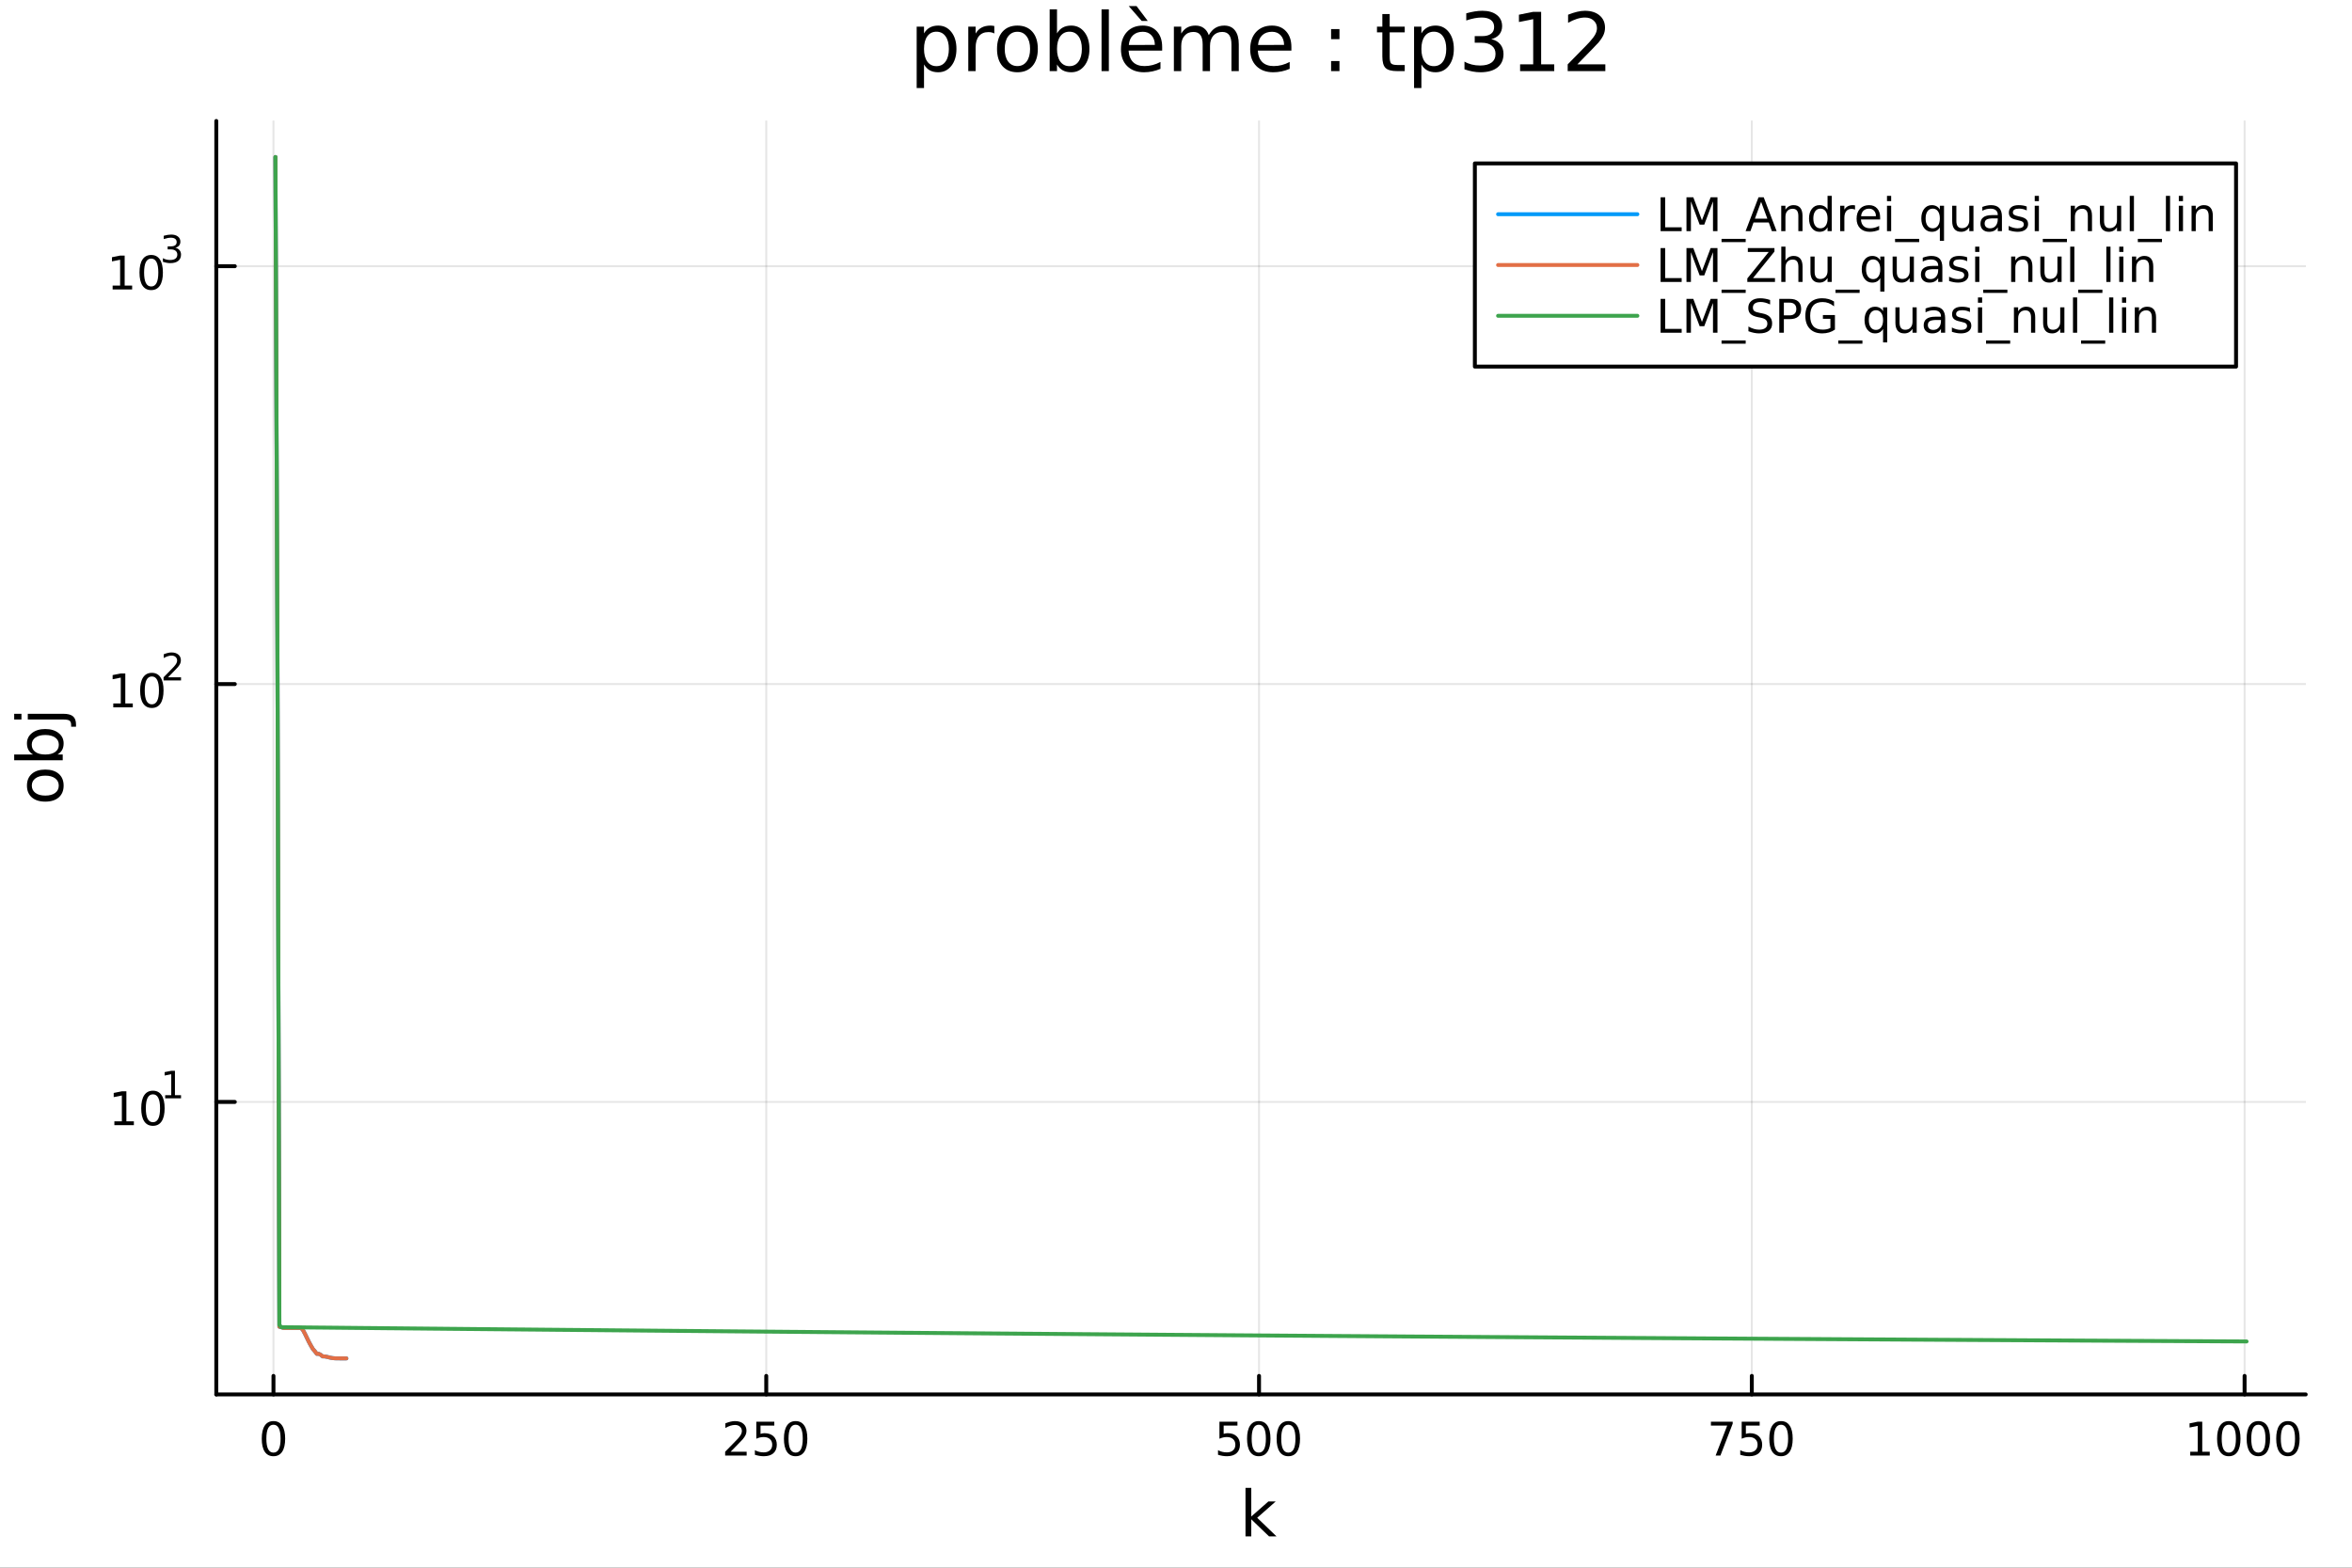 <?xml version="1.0" encoding="utf-8"?>
<svg xmlns="http://www.w3.org/2000/svg" xmlns:xlink="http://www.w3.org/1999/xlink" width="600" height="400" viewBox="0 0 2400 1600">
<rect x="0" y="0" width="2400" height="1600" fill="#333333" stroke="none"/>
<defs>
  <clipPath id="clip940">
    <rect x="0" y="0" width="2400" height="1600"/>
  </clipPath>
</defs>
<path clip-path="url(#clip940)" d="M0 1600 L2400 1600 L2400 0 L0 0  Z" fill="#ffffff" fill-rule="evenodd" fill-opacity="1"/>
<defs>
  <clipPath id="clip941">
    <rect x="480" y="0" width="1681" height="1600"/>
  </clipPath>
</defs>
<path clip-path="url(#clip940)" d="M220.716 1423.18 L2352.76 1423.18 L2352.76 123.472 L220.716 123.472  Z" fill="#ffffff" fill-rule="evenodd" fill-opacity="1"/>
<defs>
  <clipPath id="clip942">
    <rect x="220" y="123" width="2133" height="1301"/>
  </clipPath>
</defs>
<polyline clip-path="url(#clip942)" style="stroke:#000000; stroke-linecap:round; stroke-linejoin:round; stroke-width:2; stroke-opacity:0.1; fill:none" points="279.045,1423.18 279.045,123.472 "/>
<polyline clip-path="url(#clip942)" style="stroke:#000000; stroke-linecap:round; stroke-linejoin:round; stroke-width:2; stroke-opacity:0.1; fill:none" points="781.885,1423.18 781.885,123.472 "/>
<polyline clip-path="url(#clip942)" style="stroke:#000000; stroke-linecap:round; stroke-linejoin:round; stroke-width:2; stroke-opacity:0.1; fill:none" points="1284.72,1423.18 1284.72,123.472 "/>
<polyline clip-path="url(#clip942)" style="stroke:#000000; stroke-linecap:round; stroke-linejoin:round; stroke-width:2; stroke-opacity:0.1; fill:none" points="1787.56,1423.18 1787.56,123.472 "/>
<polyline clip-path="url(#clip942)" style="stroke:#000000; stroke-linecap:round; stroke-linejoin:round; stroke-width:2; stroke-opacity:0.1; fill:none" points="2290.4,1423.18 2290.4,123.472 "/>
<polyline clip-path="url(#clip940)" style="stroke:#000000; stroke-linecap:round; stroke-linejoin:round; stroke-width:4; stroke-opacity:1; fill:none" points="220.716,1423.18 2352.76,1423.18 "/>
<polyline clip-path="url(#clip940)" style="stroke:#000000; stroke-linecap:round; stroke-linejoin:round; stroke-width:4; stroke-opacity:1; fill:none" points="279.045,1423.18 279.045,1404.28 "/>
<polyline clip-path="url(#clip940)" style="stroke:#000000; stroke-linecap:round; stroke-linejoin:round; stroke-width:4; stroke-opacity:1; fill:none" points="781.885,1423.18 781.885,1404.28 "/>
<polyline clip-path="url(#clip940)" style="stroke:#000000; stroke-linecap:round; stroke-linejoin:round; stroke-width:4; stroke-opacity:1; fill:none" points="1284.72,1423.18 1284.72,1404.28 "/>
<polyline clip-path="url(#clip940)" style="stroke:#000000; stroke-linecap:round; stroke-linejoin:round; stroke-width:4; stroke-opacity:1; fill:none" points="1787.56,1423.18 1787.56,1404.28 "/>
<polyline clip-path="url(#clip940)" style="stroke:#000000; stroke-linecap:round; stroke-linejoin:round; stroke-width:4; stroke-opacity:1; fill:none" points="2290.4,1423.18 2290.4,1404.28 "/>
<path clip-path="url(#clip940)" d="M279.045 1454.1 Q275.434 1454.1 273.605 1457.66 Q271.8 1461.2 271.8 1468.33 Q271.8 1475.44 273.605 1479.01 Q275.434 1482.55 279.045 1482.55 Q282.679 1482.55 284.485 1479.01 Q286.313 1475.44 286.313 1468.33 Q286.313 1461.2 284.485 1457.66 Q282.679 1454.1 279.045 1454.1 M279.045 1450.39 Q284.855 1450.39 287.911 1455 Q290.989 1459.58 290.989 1468.33 Q290.989 1477.06 287.911 1481.67 Q284.855 1486.25 279.045 1486.25 Q273.235 1486.25 270.156 1481.67 Q267.101 1477.06 267.101 1468.33 Q267.101 1459.58 270.156 1455 Q273.235 1450.39 279.045 1450.39 Z" fill="#000000" fill-rule="nonzero" fill-opacity="1" /><path clip-path="url(#clip940)" d="M745.577 1481.64 L761.896 1481.64 L761.896 1485.58 L739.952 1485.58 L739.952 1481.64 Q742.614 1478.89 747.197 1474.26 Q751.804 1469.61 752.984 1468.27 Q755.23 1465.74 756.109 1464.01 Q757.012 1462.25 757.012 1460.56 Q757.012 1457.8 755.068 1456.07 Q753.146 1454.33 750.045 1454.33 Q747.845 1454.33 745.392 1455.09 Q742.961 1455.86 740.183 1457.41 L740.183 1452.69 Q743.008 1451.55 745.461 1450.97 Q747.915 1450.39 749.952 1450.39 Q755.322 1450.39 758.517 1453.08 Q761.711 1455.77 761.711 1460.26 Q761.711 1462.39 760.901 1464.31 Q760.114 1466.2 758.007 1468.8 Q757.429 1469.47 754.327 1472.69 Q751.225 1475.88 745.577 1481.64 Z" fill="#000000" fill-rule="nonzero" fill-opacity="1" /><path clip-path="url(#clip940)" d="M771.757 1451.02 L790.114 1451.02 L790.114 1454.96 L776.04 1454.96 L776.04 1463.43 Q777.058 1463.08 778.077 1462.92 Q779.095 1462.73 780.114 1462.73 Q785.901 1462.73 789.28 1465.9 Q792.66 1469.08 792.66 1474.49 Q792.66 1480.07 789.188 1483.17 Q785.716 1486.25 779.396 1486.25 Q777.22 1486.25 774.952 1485.88 Q772.706 1485.51 770.299 1484.77 L770.299 1480.07 Q772.382 1481.2 774.605 1481.76 Q776.827 1482.32 779.304 1482.32 Q783.308 1482.32 785.646 1480.21 Q787.984 1478.1 787.984 1474.49 Q787.984 1470.88 785.646 1468.77 Q783.308 1466.67 779.304 1466.67 Q777.429 1466.67 775.554 1467.08 Q773.702 1467.5 771.757 1468.38 L771.757 1451.02 Z" fill="#000000" fill-rule="nonzero" fill-opacity="1" /><path clip-path="url(#clip940)" d="M811.873 1454.1 Q808.262 1454.1 806.433 1457.66 Q804.628 1461.2 804.628 1468.33 Q804.628 1475.44 806.433 1479.01 Q808.262 1482.55 811.873 1482.55 Q815.507 1482.55 817.313 1479.01 Q819.141 1475.44 819.141 1468.33 Q819.141 1461.2 817.313 1457.66 Q815.507 1454.1 811.873 1454.1 M811.873 1450.39 Q817.683 1450.39 820.739 1455 Q823.817 1459.58 823.817 1468.33 Q823.817 1477.06 820.739 1481.67 Q817.683 1486.25 811.873 1486.25 Q806.063 1486.25 802.984 1481.67 Q799.929 1477.06 799.929 1468.33 Q799.929 1459.58 802.984 1455 Q806.063 1450.39 811.873 1450.39 Z" fill="#000000" fill-rule="nonzero" fill-opacity="1" /><path clip-path="url(#clip940)" d="M1244.34 1451.02 L1262.7 1451.02 L1262.7 1454.96 L1248.63 1454.96 L1248.63 1463.43 Q1249.64 1463.08 1250.66 1462.92 Q1251.68 1462.73 1252.7 1462.73 Q1258.49 1462.73 1261.87 1465.9 Q1265.25 1469.08 1265.25 1474.49 Q1265.25 1480.07 1261.77 1483.17 Q1258.3 1486.25 1251.98 1486.25 Q1249.81 1486.25 1247.54 1485.88 Q1245.29 1485.51 1242.88 1484.77 L1242.88 1480.07 Q1244.97 1481.2 1247.19 1481.76 Q1249.41 1482.32 1251.89 1482.32 Q1255.89 1482.32 1258.23 1480.21 Q1260.57 1478.1 1260.57 1474.49 Q1260.57 1470.88 1258.23 1468.77 Q1255.89 1466.67 1251.89 1466.67 Q1250.01 1466.67 1248.14 1467.08 Q1246.29 1467.5 1244.34 1468.38 L1244.34 1451.02 Z" fill="#000000" fill-rule="nonzero" fill-opacity="1" /><path clip-path="url(#clip940)" d="M1284.46 1454.1 Q1280.85 1454.1 1279.02 1457.66 Q1277.21 1461.2 1277.21 1468.33 Q1277.21 1475.44 1279.02 1479.01 Q1280.85 1482.55 1284.46 1482.55 Q1288.09 1482.55 1289.9 1479.01 Q1291.73 1475.44 1291.73 1468.33 Q1291.73 1461.2 1289.9 1457.66 Q1288.09 1454.1 1284.46 1454.1 M1284.46 1450.39 Q1290.27 1450.39 1293.32 1455 Q1296.4 1459.58 1296.4 1468.33 Q1296.4 1477.06 1293.32 1481.67 Q1290.27 1486.25 1284.46 1486.25 Q1278.65 1486.25 1275.57 1481.67 Q1272.51 1477.06 1272.51 1468.33 Q1272.51 1459.58 1275.57 1455 Q1278.65 1450.39 1284.46 1450.39 Z" fill="#000000" fill-rule="nonzero" fill-opacity="1" /><path clip-path="url(#clip940)" d="M1314.62 1454.1 Q1311.01 1454.1 1309.18 1457.66 Q1307.37 1461.2 1307.37 1468.33 Q1307.37 1475.44 1309.18 1479.01 Q1311.01 1482.55 1314.62 1482.55 Q1318.25 1482.55 1320.06 1479.01 Q1321.89 1475.44 1321.89 1468.33 Q1321.89 1461.2 1320.06 1457.66 Q1318.25 1454.1 1314.62 1454.1 M1314.62 1450.39 Q1320.43 1450.39 1323.49 1455 Q1326.56 1459.58 1326.56 1468.33 Q1326.56 1477.06 1323.49 1481.67 Q1320.43 1486.25 1314.62 1486.25 Q1308.81 1486.25 1305.73 1481.67 Q1302.68 1477.06 1302.68 1468.33 Q1302.68 1459.58 1305.73 1455 Q1308.81 1450.39 1314.62 1450.39 Z" fill="#000000" fill-rule="nonzero" fill-opacity="1" /><path clip-path="url(#clip940)" d="M1745.84 1451.02 L1768.06 1451.02 L1768.06 1453.01 L1755.52 1485.58 L1750.63 1485.58 L1762.44 1454.96 L1745.84 1454.96 L1745.84 1451.02 Z" fill="#000000" fill-rule="nonzero" fill-opacity="1" /><path clip-path="url(#clip940)" d="M1777.23 1451.02 L1795.58 1451.02 L1795.58 1454.96 L1781.51 1454.96 L1781.51 1463.43 Q1782.53 1463.08 1783.55 1462.92 Q1784.57 1462.73 1785.58 1462.73 Q1791.37 1462.73 1794.75 1465.9 Q1798.13 1469.08 1798.13 1474.49 Q1798.13 1480.07 1794.66 1483.17 Q1791.19 1486.25 1784.87 1486.25 Q1782.69 1486.25 1780.42 1485.88 Q1778.18 1485.51 1775.77 1484.77 L1775.77 1480.07 Q1777.85 1481.2 1780.08 1481.76 Q1782.3 1482.32 1784.77 1482.32 Q1788.78 1482.32 1791.12 1480.21 Q1793.46 1478.1 1793.46 1474.49 Q1793.46 1470.88 1791.12 1468.77 Q1788.78 1466.67 1784.77 1466.67 Q1782.9 1466.67 1781.02 1467.08 Q1779.17 1467.5 1777.23 1468.38 L1777.23 1451.02 Z" fill="#000000" fill-rule="nonzero" fill-opacity="1" /><path clip-path="url(#clip940)" d="M1817.34 1454.1 Q1813.73 1454.1 1811.9 1457.66 Q1810.1 1461.2 1810.1 1468.33 Q1810.1 1475.44 1811.9 1479.01 Q1813.73 1482.55 1817.34 1482.55 Q1820.98 1482.55 1822.78 1479.01 Q1824.61 1475.44 1824.61 1468.33 Q1824.61 1461.2 1822.78 1457.66 Q1820.98 1454.1 1817.34 1454.1 M1817.34 1450.39 Q1823.15 1450.39 1826.21 1455 Q1829.29 1459.58 1829.29 1468.33 Q1829.29 1477.06 1826.21 1481.67 Q1823.15 1486.25 1817.34 1486.25 Q1811.53 1486.25 1808.46 1481.67 Q1805.4 1477.06 1805.4 1468.33 Q1805.4 1459.58 1808.46 1455 Q1811.53 1450.39 1817.34 1450.39 Z" fill="#000000" fill-rule="nonzero" fill-opacity="1" /><path clip-path="url(#clip940)" d="M2234.93 1481.64 L2242.57 1481.64 L2242.57 1455.28 L2234.26 1456.95 L2234.26 1452.69 L2242.52 1451.02 L2247.2 1451.02 L2247.2 1481.64 L2254.84 1481.64 L2254.84 1485.58 L2234.93 1485.58 L2234.93 1481.64 Z" fill="#000000" fill-rule="nonzero" fill-opacity="1" /><path clip-path="url(#clip940)" d="M2274.28 1454.1 Q2270.67 1454.1 2268.84 1457.66 Q2267.04 1461.2 2267.04 1468.33 Q2267.04 1475.44 2268.84 1479.01 Q2270.67 1482.55 2274.28 1482.55 Q2277.92 1482.55 2279.72 1479.01 Q2281.55 1475.44 2281.55 1468.33 Q2281.55 1461.2 2279.72 1457.66 Q2277.92 1454.1 2274.28 1454.1 M2274.28 1450.39 Q2280.09 1450.39 2283.15 1455 Q2286.23 1459.58 2286.23 1468.33 Q2286.23 1477.06 2283.15 1481.67 Q2280.09 1486.25 2274.28 1486.25 Q2268.47 1486.25 2265.39 1481.67 Q2262.34 1477.06 2262.34 1468.33 Q2262.34 1459.58 2265.39 1455 Q2268.47 1450.39 2274.28 1450.39 Z" fill="#000000" fill-rule="nonzero" fill-opacity="1" /><path clip-path="url(#clip940)" d="M2304.44 1454.1 Q2300.83 1454.1 2299 1457.66 Q2297.2 1461.2 2297.2 1468.33 Q2297.2 1475.44 2299 1479.01 Q2300.83 1482.55 2304.44 1482.55 Q2308.08 1482.55 2309.88 1479.01 Q2311.71 1475.44 2311.71 1468.33 Q2311.71 1461.2 2309.88 1457.66 Q2308.08 1454.1 2304.44 1454.1 M2304.44 1450.39 Q2310.25 1450.39 2313.31 1455 Q2316.39 1459.58 2316.39 1468.33 Q2316.39 1477.06 2313.31 1481.67 Q2310.25 1486.25 2304.44 1486.25 Q2298.63 1486.25 2295.55 1481.67 Q2292.5 1477.06 2292.5 1468.33 Q2292.5 1459.58 2295.55 1455 Q2298.63 1450.39 2304.44 1450.39 Z" fill="#000000" fill-rule="nonzero" fill-opacity="1" /><path clip-path="url(#clip940)" d="M2334.6 1454.1 Q2330.99 1454.1 2329.17 1457.66 Q2327.36 1461.2 2327.36 1468.33 Q2327.36 1475.44 2329.17 1479.01 Q2330.99 1482.55 2334.6 1482.55 Q2338.24 1482.55 2340.04 1479.01 Q2341.87 1475.44 2341.87 1468.33 Q2341.87 1461.2 2340.04 1457.66 Q2338.24 1454.1 2334.6 1454.1 M2334.6 1450.39 Q2340.42 1450.39 2343.47 1455 Q2346.55 1459.58 2346.55 1468.33 Q2346.55 1477.06 2343.47 1481.67 Q2340.42 1486.25 2334.6 1486.25 Q2328.79 1486.25 2325.72 1481.67 Q2322.66 1477.06 2322.66 1468.33 Q2322.66 1459.58 2325.72 1455 Q2328.79 1450.39 2334.6 1450.39 Z" fill="#000000" fill-rule="nonzero" fill-opacity="1" /><path clip-path="url(#clip940)" d="M1270.92 1518.52 L1276.81 1518.52 L1276.81 1547.77 L1294.28 1532.4 L1301.76 1532.4 L1282.85 1549.07 L1302.55 1568.04 L1294.92 1568.04 L1276.81 1550.63 L1276.81 1568.04 L1270.92 1568.04 L1270.92 1518.52 Z" fill="#000000" fill-rule="nonzero" fill-opacity="1" /><polyline clip-path="url(#clip942)" style="stroke:#000000; stroke-linecap:round; stroke-linejoin:round; stroke-width:2; stroke-opacity:0.1; fill:none" points="220.716,1124.65 2352.76,1124.65 "/>
<polyline clip-path="url(#clip942)" style="stroke:#000000; stroke-linecap:round; stroke-linejoin:round; stroke-width:2; stroke-opacity:0.1; fill:none" points="220.716,698.165 2352.76,698.165 "/>
<polyline clip-path="url(#clip942)" style="stroke:#000000; stroke-linecap:round; stroke-linejoin:round; stroke-width:2; stroke-opacity:0.1; fill:none" points="220.716,271.684 2352.76,271.684 "/>
<polyline clip-path="url(#clip940)" style="stroke:#000000; stroke-linecap:round; stroke-linejoin:round; stroke-width:4; stroke-opacity:1; fill:none" points="220.716,1423.18 220.716,123.472 "/>
<polyline clip-path="url(#clip940)" style="stroke:#000000; stroke-linecap:round; stroke-linejoin:round; stroke-width:4; stroke-opacity:1; fill:none" points="220.716,1124.65 239.613,1124.65 "/>
<polyline clip-path="url(#clip940)" style="stroke:#000000; stroke-linecap:round; stroke-linejoin:round; stroke-width:4; stroke-opacity:1; fill:none" points="220.716,698.165 239.613,698.165 "/>
<polyline clip-path="url(#clip940)" style="stroke:#000000; stroke-linecap:round; stroke-linejoin:round; stroke-width:4; stroke-opacity:1; fill:none" points="220.716,271.684 239.613,271.684 "/>
<path clip-path="url(#clip940)" d="M116.699 1144.44 L124.338 1144.44 L124.338 1118.07 L116.028 1119.74 L116.028 1115.48 L124.292 1113.81 L128.968 1113.81 L128.968 1144.44 L136.607 1144.44 L136.607 1148.37 L116.699 1148.37 L116.699 1144.44 Z" fill="#000000" fill-rule="nonzero" fill-opacity="1" /><path clip-path="url(#clip940)" d="M156.051 1116.89 Q152.44 1116.89 150.611 1120.46 Q148.806 1124 148.806 1131.13 Q148.806 1138.23 150.611 1141.8 Q152.44 1145.34 156.051 1145.34 Q159.685 1145.34 161.491 1141.8 Q163.32 1138.23 163.32 1131.13 Q163.32 1124 161.491 1120.46 Q159.685 1116.89 156.051 1116.89 M156.051 1113.19 Q161.861 1113.19 164.917 1117.79 Q167.995 1122.38 167.995 1131.13 Q167.995 1139.85 164.917 1144.46 Q161.861 1149.04 156.051 1149.04 Q150.241 1149.04 147.162 1144.46 Q144.107 1139.85 144.107 1131.13 Q144.107 1122.38 147.162 1117.79 Q150.241 1113.19 156.051 1113.19 Z" fill="#000000" fill-rule="nonzero" fill-opacity="1" /><path clip-path="url(#clip940)" d="M168.541 1117.77 L174.747 1117.77 L174.747 1096.34 L167.995 1097.7 L167.995 1094.24 L174.71 1092.88 L178.509 1092.88 L178.509 1117.77 L184.716 1117.77 L184.716 1120.96 L168.541 1120.96 L168.541 1117.77 Z" fill="#000000" fill-rule="nonzero" fill-opacity="1" /><path clip-path="url(#clip940)" d="M115.59 717.957 L123.229 717.957 L123.229 691.591 L114.918 693.258 L114.918 688.999 L123.182 687.332 L127.858 687.332 L127.858 717.957 L135.497 717.957 L135.497 721.892 L115.59 721.892 L115.59 717.957 Z" fill="#000000" fill-rule="nonzero" fill-opacity="1" /><path clip-path="url(#clip940)" d="M154.941 690.411 Q151.33 690.411 149.502 693.976 Q147.696 697.517 147.696 704.647 Q147.696 711.753 149.502 715.318 Q151.33 718.86 154.941 718.86 Q158.576 718.86 160.381 715.318 Q162.21 711.753 162.21 704.647 Q162.21 697.517 160.381 693.976 Q158.576 690.411 154.941 690.411 M154.941 686.707 Q160.752 686.707 163.807 691.314 Q166.886 695.897 166.886 704.647 Q166.886 713.374 163.807 717.98 Q160.752 722.563 154.941 722.563 Q149.131 722.563 146.053 717.98 Q142.997 713.374 142.997 704.647 Q142.997 695.897 146.053 691.314 Q149.131 686.707 154.941 686.707 Z" fill="#000000" fill-rule="nonzero" fill-opacity="1" /><path clip-path="url(#clip940)" d="M171.456 691.284 L184.716 691.284 L184.716 694.482 L166.886 694.482 L166.886 691.284 Q169.049 689.046 172.773 685.285 Q176.515 681.504 177.475 680.414 Q179.299 678.363 180.014 676.953 Q180.747 675.524 180.747 674.151 Q180.747 671.912 179.167 670.502 Q177.606 669.091 175.086 669.091 Q173.299 669.091 171.306 669.712 Q169.331 670.333 167.074 671.593 L167.074 667.756 Q169.368 666.834 171.362 666.364 Q173.356 665.894 175.011 665.894 Q179.374 665.894 181.97 668.076 Q184.565 670.257 184.565 673.906 Q184.565 675.636 183.907 677.197 Q183.267 678.74 181.556 680.846 Q181.086 681.392 178.565 684.006 Q176.045 686.601 171.456 691.284 Z" fill="#000000" fill-rule="nonzero" fill-opacity="1" /><path clip-path="url(#clip940)" d="M114.931 291.476 L122.57 291.476 L122.57 265.111 L114.26 266.777 L114.26 262.518 L122.524 260.851 L127.2 260.851 L127.2 291.476 L134.839 291.476 L134.839 295.411 L114.931 295.411 L114.931 291.476 Z" fill="#000000" fill-rule="nonzero" fill-opacity="1" /><path clip-path="url(#clip940)" d="M154.283 263.93 Q150.672 263.93 148.843 267.495 Q147.038 271.037 147.038 278.166 Q147.038 285.273 148.843 288.837 Q150.672 292.379 154.283 292.379 Q157.917 292.379 159.723 288.837 Q161.552 285.273 161.552 278.166 Q161.552 271.037 159.723 267.495 Q157.917 263.93 154.283 263.93 M154.283 260.226 Q160.093 260.226 163.149 264.833 Q166.227 269.416 166.227 278.166 Q166.227 286.893 163.149 291.499 Q160.093 296.083 154.283 296.083 Q148.473 296.083 145.394 291.499 Q142.339 286.893 142.339 278.166 Q142.339 269.416 145.394 264.833 Q148.473 260.226 154.283 260.226 Z" fill="#000000" fill-rule="nonzero" fill-opacity="1" /><path clip-path="url(#clip940)" d="M178.923 252.861 Q181.65 253.444 183.173 255.287 Q184.716 257.13 184.716 259.839 Q184.716 263.995 181.857 266.271 Q178.998 268.546 173.732 268.546 Q171.964 268.546 170.083 268.189 Q168.221 267.851 166.227 267.155 L166.227 263.487 Q167.807 264.409 169.688 264.879 Q171.569 265.349 173.619 265.349 Q177.192 265.349 179.054 263.939 Q180.935 262.528 180.935 259.839 Q180.935 257.356 179.186 255.964 Q177.456 254.554 174.352 254.554 L171.08 254.554 L171.08 251.431 L174.503 251.431 Q177.305 251.431 178.791 250.322 Q180.277 249.193 180.277 247.087 Q180.277 244.924 178.735 243.777 Q177.211 242.611 174.352 242.611 Q172.791 242.611 171.005 242.949 Q169.218 243.288 167.074 244.002 L167.074 240.617 Q169.237 240.015 171.117 239.714 Q173.017 239.413 174.691 239.413 Q179.017 239.413 181.537 241.388 Q184.057 243.344 184.057 246.692 Q184.057 249.024 182.722 250.642 Q181.387 252.24 178.923 252.861 Z" fill="#000000" fill-rule="nonzero" fill-opacity="1" /><path clip-path="url(#clip940)" d="M32.462 801.797 Q32.462 806.507 36.154 809.244 Q39.815 811.982 46.212 811.982 Q52.609 811.982 56.302 809.276 Q59.962 806.539 59.962 801.797 Q59.962 797.118 56.27 794.381 Q52.578 791.643 46.212 791.643 Q39.878 791.643 36.186 794.381 Q32.462 797.118 32.462 801.797 M27.497 801.797 Q27.497 794.158 32.462 789.797 Q37.427 785.437 46.212 785.437 Q54.965 785.437 59.962 789.797 Q64.927 794.158 64.927 801.797 Q64.927 809.467 59.962 813.828 Q54.965 818.156 46.212 818.156 Q37.427 818.156 32.462 813.828 Q27.497 809.467 27.497 801.797 Z" fill="#000000" fill-rule="nonzero" fill-opacity="1" /><path clip-path="url(#clip940)" d="M46.212 750.139 Q39.751 750.139 36.09 752.812 Q32.398 755.454 32.398 760.101 Q32.398 764.748 36.09 767.422 Q39.751 770.064 46.212 770.064 Q52.673 770.064 56.365 767.422 Q60.026 764.748 60.026 760.101 Q60.026 755.454 56.365 752.812 Q52.673 750.139 46.212 750.139 M33.767 770.064 Q30.584 768.218 29.056 765.417 Q27.497 762.584 27.497 758.669 Q27.497 752.176 32.653 748.134 Q37.809 744.06 46.212 744.06 Q54.615 744.06 59.771 748.134 Q64.927 752.176 64.927 758.669 Q64.927 762.584 63.399 765.417 Q61.84 768.218 58.657 770.064 L64.004 770.064 L64.004 775.952 L14.479 775.952 L14.479 770.064 L33.767 770.064 Z" fill="#000000" fill-rule="nonzero" fill-opacity="1" /><path clip-path="url(#clip940)" d="M28.356 734.352 L28.356 728.495 L64.641 728.495 Q71.452 728.495 74.508 731.105 Q77.563 733.684 77.563 739.445 L77.563 741.673 L72.598 741.673 L72.598 740.113 Q72.598 736.771 71.038 735.561 Q69.51 734.352 64.641 734.352 L28.356 734.352 M14.479 734.352 L14.479 728.495 L21.895 728.495 L21.895 734.352 L14.479 734.352 Z" fill="#000000" fill-rule="nonzero" fill-opacity="1" /><path clip-path="url(#clip940)" d="M942.875 65.77 L942.875 89.833 L935.381 89.833 L935.381 27.206 L942.875 27.206 L942.875 34.092 Q945.224 30.041 948.789 28.097 Q952.394 26.112 957.377 26.112 Q965.641 26.112 970.785 32.675 Q975.971 39.237 975.971 49.931 Q975.971 60.626 970.785 67.188 Q965.641 73.751 957.377 73.751 Q952.394 73.751 948.789 71.806 Q945.224 69.821 942.875 65.77 M968.233 49.931 Q968.233 41.708 964.831 37.05 Q961.468 32.35 955.554 32.35 Q949.64 32.35 946.237 37.05 Q942.875 41.708 942.875 49.931 Q942.875 58.155 946.237 62.854 Q949.64 67.512 955.554 67.512 Q961.468 67.512 964.831 62.854 Q968.233 58.155 968.233 49.931 Z" fill="#000000" fill-rule="nonzero" fill-opacity="1" /><path clip-path="url(#clip940)" d="M1014.62 34.173 Q1013.36 33.444 1011.86 33.12 Q1010.4 32.756 1008.62 32.756 Q1002.3 32.756 998.899 36.888 Q995.536 40.979 995.536 48.676 L995.536 72.576 L988.042 72.576 L988.042 27.206 L995.536 27.206 L995.536 34.254 Q997.886 30.122 1001.65 28.138 Q1005.42 26.112 1010.81 26.112 Q1011.58 26.112 1012.51 26.234 Q1013.44 26.315 1014.58 26.517 L1014.62 34.173 Z" fill="#000000" fill-rule="nonzero" fill-opacity="1" /><path clip-path="url(#clip940)" d="M1038.19 32.431 Q1032.2 32.431 1028.71 37.131 Q1025.23 41.789 1025.23 49.931 Q1025.23 58.074 1028.67 62.773 Q1032.16 67.431 1038.19 67.431 Q1044.15 67.431 1047.63 62.732 Q1051.11 58.033 1051.11 49.931 Q1051.11 41.87 1047.63 37.171 Q1044.15 32.431 1038.19 32.431 M1038.19 26.112 Q1047.91 26.112 1053.46 32.431 Q1059.01 38.751 1059.01 49.931 Q1059.01 61.071 1053.46 67.431 Q1047.91 73.751 1038.19 73.751 Q1028.43 73.751 1022.88 67.431 Q1017.37 61.071 1017.37 49.931 Q1017.37 38.751 1022.88 32.431 Q1028.43 26.112 1038.19 26.112 Z" fill="#000000" fill-rule="nonzero" fill-opacity="1" /><path clip-path="url(#clip940)" d="M1103.94 49.931 Q1103.94 41.708 1100.54 37.05 Q1097.17 32.35 1091.26 32.35 Q1085.35 32.35 1081.94 37.05 Q1078.58 41.708 1078.58 49.931 Q1078.58 58.155 1081.94 62.854 Q1085.35 67.512 1091.26 67.512 Q1097.17 67.512 1100.54 62.854 Q1103.94 58.155 1103.94 49.931 M1078.58 34.092 Q1080.93 30.041 1084.49 28.097 Q1088.1 26.112 1093.08 26.112 Q1101.35 26.112 1106.49 32.675 Q1111.68 39.237 1111.68 49.931 Q1111.68 60.626 1106.49 67.188 Q1101.35 73.751 1093.08 73.751 Q1088.1 73.751 1084.49 71.806 Q1080.93 69.821 1078.58 65.77 L1078.58 72.576 L1071.09 72.576 L1071.09 9.544 L1078.58 9.544 L1078.58 34.092 Z" fill="#000000" fill-rule="nonzero" fill-opacity="1" /><path clip-path="url(#clip940)" d="M1124.03 9.544 L1131.48 9.544 L1131.48 72.576 L1124.03 72.576 L1124.03 9.544 Z" fill="#000000" fill-rule="nonzero" fill-opacity="1" /><path clip-path="url(#clip940)" d="M1185.89 48.028 L1185.89 51.673 L1151.62 51.673 Q1152.1 59.37 1156.24 63.421 Q1160.41 67.431 1167.82 67.431 Q1172.12 67.431 1176.13 66.378 Q1180.18 65.325 1184.15 63.218 L1184.15 70.267 Q1180.14 71.968 1175.92 72.86 Q1171.71 73.751 1167.38 73.751 Q1156.52 73.751 1150.16 67.431 Q1143.84 61.112 1143.84 50.337 Q1143.84 39.197 1149.84 32.675 Q1155.87 26.112 1166.08 26.112 Q1175.23 26.112 1180.54 32.026 Q1185.89 37.9 1185.89 48.028 M1178.43 45.84 Q1178.35 39.723 1174.99 36.077 Q1171.67 32.431 1166.16 32.431 Q1159.92 32.431 1156.15 35.956 Q1152.43 39.48 1151.86 45.88 L1178.43 45.84 M1159.76 6.222 L1171.18 21.373 L1164.99 21.373 L1151.78 6.222 L1159.76 6.222 Z" fill="#000000" fill-rule="nonzero" fill-opacity="1" /><path clip-path="url(#clip940)" d="M1233.45 35.915 Q1236.24 30.892 1240.13 28.502 Q1244.02 26.112 1249.29 26.112 Q1256.37 26.112 1260.22 31.095 Q1264.07 36.037 1264.07 45.192 L1264.07 72.576 L1256.58 72.576 L1256.58 45.435 Q1256.58 38.913 1254.27 35.753 Q1251.96 32.594 1247.22 32.594 Q1241.43 32.594 1238.06 36.442 Q1234.7 40.29 1234.7 46.934 L1234.7 72.576 L1227.21 72.576 L1227.21 45.435 Q1227.21 38.873 1224.9 35.753 Q1222.59 32.594 1217.77 32.594 Q1212.06 32.594 1208.7 36.482 Q1205.33 40.331 1205.33 46.934 L1205.33 72.576 L1197.84 72.576 L1197.84 27.206 L1205.33 27.206 L1205.33 34.254 Q1207.88 30.082 1211.45 28.097 Q1215.01 26.112 1219.92 26.112 Q1224.86 26.112 1228.3 28.624 Q1231.79 31.135 1233.45 35.915 Z" fill="#000000" fill-rule="nonzero" fill-opacity="1" /><path clip-path="url(#clip940)" d="M1317.75 48.028 L1317.75 51.673 L1283.47 51.673 Q1283.96 59.37 1288.09 63.421 Q1292.27 67.431 1299.68 67.431 Q1303.97 67.431 1307.98 66.378 Q1312.03 65.325 1316 63.218 L1316 70.267 Q1311.99 71.968 1307.78 72.86 Q1303.57 73.751 1299.23 73.751 Q1288.38 73.751 1282.02 67.431 Q1275.7 61.112 1275.7 50.337 Q1275.7 39.197 1281.69 32.675 Q1287.73 26.112 1297.94 26.112 Q1307.09 26.112 1312.4 32.026 Q1317.75 37.9 1317.75 48.028 M1310.29 45.84 Q1310.21 39.723 1306.85 36.077 Q1303.53 32.431 1298.02 32.431 Q1291.78 32.431 1288.01 35.956 Q1284.28 39.48 1283.72 45.88 L1310.29 45.84 Z" fill="#000000" fill-rule="nonzero" fill-opacity="1" /><path clip-path="url(#clip940)" d="M1358.25 62.287 L1366.8 62.287 L1366.8 72.576 L1358.25 72.576 L1358.25 62.287 M1358.25 29.677 L1366.8 29.677 L1366.8 39.966 L1358.25 39.966 L1358.25 29.677 Z" fill="#000000" fill-rule="nonzero" fill-opacity="1" /><path clip-path="url(#clip940)" d="M1418.05 14.324 L1418.05 27.206 L1433.4 27.206 L1433.4 32.999 L1418.05 32.999 L1418.05 57.628 Q1418.05 63.178 1419.54 64.758 Q1421.08 66.338 1425.74 66.338 L1433.4 66.338 L1433.4 72.576 L1425.74 72.576 Q1417.11 72.576 1413.83 69.376 Q1410.55 66.135 1410.55 57.628 L1410.55 32.999 L1405.08 32.999 L1405.08 27.206 L1410.55 27.206 L1410.55 14.324 L1418.05 14.324 Z" fill="#000000" fill-rule="nonzero" fill-opacity="1" /><path clip-path="url(#clip940)" d="M1450.41 65.77 L1450.41 89.833 L1442.92 89.833 L1442.92 27.206 L1450.41 27.206 L1450.41 34.092 Q1452.76 30.041 1456.33 28.097 Q1459.93 26.112 1464.91 26.112 Q1473.18 26.112 1478.32 32.675 Q1483.51 39.237 1483.51 49.931 Q1483.51 60.626 1478.32 67.188 Q1473.18 73.751 1464.91 73.751 Q1459.93 73.751 1456.33 71.806 Q1452.76 69.821 1450.41 65.77 M1475.77 49.931 Q1475.77 41.708 1472.37 37.05 Q1469.01 32.35 1463.09 32.35 Q1457.18 32.35 1453.77 37.05 Q1450.41 41.708 1450.41 49.931 Q1450.41 58.155 1453.77 62.854 Q1457.18 67.512 1463.09 67.512 Q1469.01 67.512 1472.37 62.854 Q1475.77 58.155 1475.77 49.931 Z" fill="#000000" fill-rule="nonzero" fill-opacity="1" /><path clip-path="url(#clip940)" d="M1521.71 39.966 Q1527.58 41.222 1530.86 45.192 Q1534.19 49.162 1534.19 54.995 Q1534.19 63.948 1528.03 68.849 Q1521.87 73.751 1510.53 73.751 Q1506.72 73.751 1502.67 72.981 Q1498.66 72.252 1494.36 70.753 L1494.36 62.854 Q1497.77 64.839 1501.82 65.852 Q1505.87 66.864 1510.28 66.864 Q1517.98 66.864 1521.99 63.826 Q1526.04 60.788 1526.04 54.995 Q1526.04 49.648 1522.28 46.65 Q1518.55 43.612 1511.86 43.612 L1504.82 43.612 L1504.82 36.888 L1512.19 36.888 Q1518.22 36.888 1521.42 34.498 Q1524.63 32.067 1524.63 27.53 Q1524.63 22.871 1521.3 20.4 Q1518.02 17.889 1511.86 17.889 Q1508.5 17.889 1504.65 18.618 Q1500.81 19.347 1496.19 20.887 L1496.19 13.595 Q1500.85 12.299 1504.9 11.65 Q1508.99 11.002 1512.59 11.002 Q1521.91 11.002 1527.34 15.256 Q1532.77 19.469 1532.77 26.679 Q1532.77 31.702 1529.89 35.186 Q1527.02 38.629 1521.71 39.966 Z" fill="#000000" fill-rule="nonzero" fill-opacity="1" /><path clip-path="url(#clip940)" d="M1551.12 65.689 L1564.49 65.689 L1564.49 19.55 L1549.94 22.466 L1549.94 15.013 L1564.4 12.096 L1572.59 12.096 L1572.59 65.689 L1585.96 65.689 L1585.96 72.576 L1551.12 72.576 L1551.12 65.689 Z" fill="#000000" fill-rule="nonzero" fill-opacity="1" /><path clip-path="url(#clip940)" d="M1609.53 65.689 L1638.09 65.689 L1638.09 72.576 L1599.69 72.576 L1599.69 65.689 Q1604.35 60.869 1612.37 52.767 Q1620.43 44.625 1622.49 42.275 Q1626.42 37.86 1627.96 34.822 Q1629.54 31.743 1629.54 28.786 Q1629.54 23.965 1626.14 20.927 Q1622.78 17.889 1617.35 17.889 Q1613.5 17.889 1609.21 19.226 Q1604.95 20.562 1600.09 23.276 L1600.09 15.013 Q1605.04 13.028 1609.33 12.015 Q1613.62 11.002 1617.19 11.002 Q1626.59 11.002 1632.18 15.701 Q1637.77 20.4 1637.77 28.259 Q1637.77 31.986 1636.35 35.348 Q1634.97 38.67 1631.29 43.207 Q1630.27 44.382 1624.84 50.013 Q1619.42 55.603 1609.53 65.689 Z" fill="#000000" fill-rule="nonzero" fill-opacity="1" /><polyline clip-path="url(#clip942)" style="stroke:#009af9; stroke-linecap:round; stroke-linejoin:round; stroke-width:4; stroke-opacity:1; fill:none" points="281.056,160.256 283.068,650.137 285.079,1354.09 287.09,1354.59 289.102,1355.29 291.113,1355.29 293.124,1355.29 295.136,1355.29 297.147,1355.29 299.159,1355.29 301.17,1355.29 303.181,1355.29 305.193,1355.29 307.204,1355.29 309.215,1357.64 311.227,1361.38 313.238,1365.54 315.249,1369.68 317.261,1373.37 319.272,1376.8 321.283,1379.1 323.295,1381.74 325.306,1381.74 327.318,1382.78 329.329,1384.4 331.34,1384.4 333.352,1384.75 335.363,1385.25 337.374,1385.73 339.386,1386.09 341.397,1386.27 343.408,1386.38 345.42,1386.38 347.431,1386.39 349.442,1386.39 351.454,1386.4 353.465,1386.4 "/>
<polyline clip-path="url(#clip942)" style="stroke:#e26f46; stroke-linecap:round; stroke-linejoin:round; stroke-width:4; stroke-opacity:1; fill:none" points="281.056,160.256 283.068,650.137 285.079,1354.09 287.09,1354.59 289.102,1355.29 291.113,1355.29 293.124,1355.29 295.136,1355.29 297.147,1355.29 299.159,1355.29 301.17,1355.29 303.181,1355.29 305.193,1355.29 307.204,1355.29 309.215,1357.64 311.227,1361.38 313.238,1365.54 315.249,1369.68 317.261,1373.37 319.272,1376.8 321.283,1379.1 323.295,1381.74 325.306,1381.74 327.318,1382.78 329.329,1384.4 331.34,1384.4 333.352,1384.75 335.363,1385.25 337.374,1385.73 339.386,1386.09 341.397,1386.27 343.408,1386.38 345.42,1386.38 347.431,1386.39 349.442,1386.39 351.454,1386.4 353.465,1386.4 "/>
<polyline clip-path="url(#clip942)" style="stroke:#3da44d; stroke-linecap:round; stroke-linejoin:round; stroke-width:4; stroke-opacity:1; fill:none" points="281.056,160.256 283.068,650.137 285.079,1352.39 287.09,1354.55 289.102,1354.57 291.113,1354.59 293.124,1354.61 295.136,1354.63 297.147,1354.65 299.159,1354.67 301.17,1354.69 303.181,1354.71 305.193,1354.73 307.204,1354.75 309.215,1354.77 311.227,1354.79 313.238,1354.81 315.249,1354.83 317.261,1354.85 319.272,1354.87 321.283,1354.89 323.295,1354.91 325.306,1354.93 327.318,1354.94 329.329,1354.96 331.34,1354.98 333.352,1355 335.363,1355.02 337.374,1355.04 339.386,1355.06 341.397,1355.08 343.408,1355.1 345.42,1355.12 347.431,1355.14 349.442,1355.16 351.454,1355.18 353.465,1355.2 355.477,1355.22 357.488,1355.24 359.499,1355.26 361.511,1355.28 363.522,1355.3 365.533,1355.32 367.545,1355.34 369.556,1355.36 371.567,1355.38 373.579,1355.39 375.59,1355.41 377.602,1355.43 379.613,1355.45 381.624,1355.47 383.636,1355.49 385.647,1355.51 387.658,1355.53 389.67,1355.55 391.681,1355.57 393.692,1355.59 395.704,1355.61 397.715,1355.63 399.726,1355.65 401.738,1355.66 403.749,1355.68 405.761,1355.7 407.772,1355.72 409.783,1355.74 411.795,1355.76 413.806,1355.78 415.817,1355.8 417.829,1355.82 419.84,1355.84 421.851,1355.86 423.863,1355.88 425.874,1355.89 427.885,1355.91 429.897,1355.93 431.908,1355.95 433.92,1355.97 435.931,1355.99 437.942,1356.01 439.954,1356.03 441.965,1356.05 443.976,1356.07 445.988,1356.08 447.999,1356.1 450.01,1356.12 452.022,1356.14 454.033,1356.16 456.044,1356.18 458.056,1356.2 460.067,1356.22 462.079,1356.24 464.09,1356.25 466.101,1356.27 468.113,1356.29 470.124,1356.31 472.135,1356.33 474.147,1356.35 476.158,1356.37 478.169,1356.39 480.181,1356.4 482.192,1356.42 484.204,1356.44 486.215,1356.46 488.226,1356.48 490.238,1356.5 492.249,1356.52 494.26,1356.53 496.272,1356.55 498.283,1356.57 500.294,1356.59 502.306,1356.61 504.317,1356.63 506.328,1356.65 508.34,1356.66 510.351,1356.68 512.363,1356.7 514.374,1356.72 516.385,1356.74 518.397,1356.76 520.408,1356.78 522.419,1356.79 524.431,1356.81 526.442,1356.83 528.453,1356.85 530.465,1356.87 532.476,1356.89 534.487,1356.9 536.499,1356.92 538.51,1356.94 540.522,1356.96 542.533,1356.98 544.544,1357 546.556,1357.01 548.567,1357.03 550.578,1357.05 552.59,1357.07 554.601,1357.09 556.612,1357.11 558.624,1357.12 560.635,1357.14 562.647,1357.16 564.658,1357.18 566.669,1357.2 568.681,1357.22 570.692,1357.23 572.703,1357.25 574.715,1357.27 576.726,1357.29 578.737,1357.31 580.749,1357.32 582.76,1357.34 584.771,1357.36 586.783,1357.38 588.794,1357.4 590.806,1357.41 592.817,1357.43 594.828,1357.45 596.84,1357.47 598.851,1357.49 600.862,1357.5 602.874,1357.52 604.885,1357.54 606.896,1357.56 608.908,1357.58 610.919,1357.59 612.93,1357.61 614.942,1357.63 616.953,1357.65 618.965,1357.67 620.976,1357.68 622.987,1357.7 624.999,1357.72 627.01,1357.74 629.021,1357.75 631.033,1357.77 633.044,1357.79 635.055,1357.81 637.067,1357.83 639.078,1357.84 641.09,1357.86 643.101,1357.88 645.112,1357.9 647.124,1357.91 649.135,1357.93 651.146,1357.95 653.158,1357.97 655.169,1357.98 657.18,1358 659.192,1358.02 661.203,1358.04 663.214,1358.06 665.226,1358.07 667.237,1358.09 669.249,1358.11 671.26,1358.13 673.271,1358.14 675.283,1358.16 677.294,1358.18 679.305,1358.2 681.317,1358.21 683.328,1358.23 685.339,1358.25 687.351,1358.27 689.362,1358.28 691.373,1358.3 693.385,1358.32 695.396,1358.34 697.408,1358.35 699.419,1358.37 701.43,1358.39 703.442,1358.4 705.453,1358.42 707.464,1358.44 709.476,1358.46 711.487,1358.47 713.498,1358.49 715.51,1358.51 717.521,1358.53 719.533,1358.54 721.544,1358.56 723.555,1358.58 725.567,1358.6 727.578,1358.61 729.589,1358.63 731.601,1358.65 733.612,1358.66 735.623,1358.68 737.635,1358.7 739.646,1358.72 741.657,1358.73 743.669,1358.75 745.68,1358.77 747.692,1358.78 749.703,1358.8 751.714,1358.82 753.726,1358.84 755.737,1358.85 757.748,1358.87 759.76,1358.89 761.771,1358.9 763.782,1358.92 765.794,1358.94 767.805,1358.95 769.816,1358.97 771.828,1358.99 773.839,1359.01 775.851,1359.02 777.862,1359.04 779.873,1359.06 781.885,1359.07 783.896,1359.09 785.907,1359.11 787.919,1359.12 789.93,1359.14 791.941,1359.16 793.953,1359.17 795.964,1359.19 797.976,1359.21 799.987,1359.23 801.998,1359.24 804.01,1359.26 806.021,1359.28 808.032,1359.29 810.044,1359.31 812.055,1359.33 814.066,1359.34 816.078,1359.36 818.089,1359.38 820.1,1359.39 822.112,1359.41 824.123,1359.43 826.135,1359.44 828.146,1359.46 830.157,1359.48 832.169,1359.49 834.18,1359.51 836.191,1359.53 838.203,1359.54 840.214,1359.56 842.225,1359.58 844.237,1359.59 846.248,1359.61 848.259,1359.63 850.271,1359.64 852.282,1359.66 854.294,1359.67 856.305,1359.69 858.316,1359.71 860.328,1359.72 862.339,1359.74 864.35,1359.76 866.362,1359.77 868.373,1359.79 870.384,1359.81 872.396,1359.82 874.407,1359.84 876.418,1359.86 878.43,1359.87 880.441,1359.89 882.453,1359.91 884.464,1359.92 886.475,1359.94 888.487,1359.95 890.498,1359.97 892.509,1359.99 894.521,1360 896.532,1360.02 898.543,1360.04 900.555,1360.05 902.566,1360.07 904.578,1360.08 906.589,1360.1 908.6,1360.12 910.612,1360.13 912.623,1360.15 914.634,1360.17 916.646,1360.18 918.657,1360.2 920.668,1360.21 922.68,1360.23 924.691,1360.25 926.702,1360.26 928.714,1360.28 930.725,1360.29 932.737,1360.31 934.748,1360.33 936.759,1360.34 938.771,1360.36 940.782,1360.38 942.793,1360.39 944.805,1360.41 946.816,1360.42 948.827,1360.44 950.839,1360.46 952.85,1360.47 954.861,1360.49 956.873,1360.5 958.884,1360.52 960.896,1360.54 962.907,1360.55 964.918,1360.57 966.93,1360.58 968.941,1360.6 970.952,1360.61 972.964,1360.63 974.975,1360.65 976.986,1360.66 978.998,1360.68 981.009,1360.69 983.021,1360.71 985.032,1360.73 987.043,1360.74 989.055,1360.76 991.066,1360.77 993.077,1360.79 995.089,1360.8 997.1,1360.82 999.111,1360.84 1001.12,1360.85 1003.13,1360.87 1005.15,1360.88 1007.16,1360.9 1009.17,1360.91 1011.18,1360.93 1013.19,1360.95 1015.2,1360.96 1017.21,1360.98 1019.22,1360.99 1021.24,1361.01 1023.25,1361.02 1025.26,1361.04 1027.27,1361.06 1029.28,1361.07 1031.29,1361.09 1033.3,1361.1 1035.32,1361.12 1037.33,1361.13 1039.34,1361.15 1041.35,1361.16 1043.36,1361.18 1045.37,1361.2 1047.38,1361.21 1049.4,1361.23 1051.41,1361.24 1053.42,1361.26 1055.43,1361.27 1057.44,1361.29 1059.45,1361.3 1061.46,1361.32 1063.47,1361.33 1065.49,1361.35 1067.5,1361.37 1069.51,1361.38 1071.52,1361.4 1073.53,1361.41 1075.54,1361.43 1077.55,1361.44 1079.57,1361.46 1081.58,1361.47 1083.59,1361.49 1085.6,1361.5 1087.61,1361.52 1089.62,1361.53 1091.63,1361.55 1093.65,1361.56 1095.66,1361.58 1097.67,1361.6 1099.68,1361.61 1101.69,1361.63 1103.7,1361.64 1105.71,1361.66 1107.72,1361.67 1109.74,1361.69 1111.75,1361.7 1113.76,1361.72 1115.77,1361.73 1117.78,1361.75 1119.79,1361.76 1121.8,1361.78 1123.82,1361.79 1125.83,1361.81 1127.84,1361.82 1129.85,1361.84 1131.86,1361.85 1133.87,1361.87 1135.88,1361.88 1137.9,1361.9 1139.91,1361.91 1141.92,1361.93 1143.93,1361.94 1145.94,1361.96 1147.95,1361.97 1149.96,1361.99 1151.97,1362 1153.99,1362.02 1156,1362.03 1158.01,1362.05 1160.02,1362.06 1162.03,1362.08 1164.04,1362.09 1166.05,1362.11 1168.07,1362.12 1170.08,1362.14 1172.09,1362.15 1174.1,1362.17 1176.11,1362.18 1178.12,1362.2 1180.13,1362.21 1182.15,1362.23 1184.16,1362.24 1186.17,1362.26 1188.18,1362.27 1190.19,1362.29 1192.2,1362.3 1194.21,1362.32 1196.22,1362.33 1198.24,1362.35 1200.25,1362.36 1202.26,1362.37 1204.27,1362.39 1206.28,1362.4 1208.29,1362.42 1210.3,1362.43 1212.32,1362.45 1214.33,1362.46 1216.34,1362.48 1218.35,1362.49 1220.36,1362.51 1222.37,1362.52 1224.38,1362.54 1226.39,1362.55 1228.41,1362.57 1230.42,1362.58 1232.43,1362.59 1234.44,1362.61 1236.45,1362.62 1238.46,1362.64 1240.47,1362.65 1242.49,1362.67 1244.5,1362.68 1246.51,1362.7 1248.52,1362.71 1250.53,1362.73 1252.54,1362.74 1254.55,1362.75 1256.57,1362.77 1258.58,1362.78 1260.59,1362.8 1262.6,1362.81 1264.61,1362.83 1266.62,1362.84 1268.63,1362.86 1270.64,1362.87 1272.66,1362.88 1274.67,1362.9 1276.68,1362.91 1278.69,1362.93 1280.7,1362.94 1282.71,1362.96 1284.72,1362.97 1286.74,1362.99 1288.75,1363 1290.76,1363.01 1292.77,1363.03 1294.78,1363.04 1296.79,1363.06 1298.8,1363.07 1300.82,1363.09 1302.83,1363.1 1304.84,1363.11 1306.85,1363.13 1308.86,1363.14 1310.87,1363.16 1312.88,1363.17 1314.89,1363.19 1316.91,1363.2 1318.92,1363.21 1320.93,1363.23 1322.94,1363.24 1324.95,1363.26 1326.96,1363.27 1328.97,1363.28 1330.99,1363.3 1333,1363.31 1335.01,1363.33 1337.02,1363.34 1339.03,1363.35 1341.04,1363.37 1343.05,1363.38 1345.07,1363.4 1347.08,1363.41 1349.09,1363.43 1351.1,1363.44 1353.11,1363.45 1355.12,1363.47 1357.13,1363.48 1359.14,1363.5 1361.16,1363.51 1363.17,1363.52 1365.18,1363.54 1367.19,1363.55 1369.2,1363.57 1371.21,1363.58 1373.22,1363.59 1375.24,1363.61 1377.25,1363.62 1379.26,1363.64 1381.27,1363.65 1383.28,1363.66 1385.29,1363.68 1387.3,1363.69 1389.32,1363.7 1391.33,1363.72 1393.34,1363.73 1395.35,1363.75 1397.36,1363.76 1399.37,1363.77 1401.38,1363.79 1403.39,1363.8 1405.41,1363.82 1407.42,1363.83 1409.43,1363.84 1411.44,1363.86 1413.45,1363.87 1415.46,1363.88 1417.47,1363.9 1419.49,1363.91 1421.5,1363.93 1423.51,1363.94 1425.52,1363.95 1427.53,1363.97 1429.54,1363.98 1431.55,1363.99 1433.56,1364.01 1435.58,1364.02 1437.59,1364.03 1439.6,1364.05 1441.61,1364.06 1443.62,1364.08 1445.63,1364.09 1447.64,1364.1 1449.66,1364.12 1451.67,1364.13 1453.68,1364.14 1455.69,1364.16 1457.7,1364.17 1459.71,1364.18 1461.72,1364.2 1463.74,1364.21 1465.75,1364.23 1467.76,1364.24 1469.77,1364.25 1471.78,1364.27 1473.79,1364.28 1475.8,1364.29 1477.81,1364.31 1479.83,1364.32 1481.84,1364.33 1483.85,1364.35 1485.86,1364.36 1487.87,1364.37 1489.88,1364.39 1491.89,1364.4 1493.91,1364.41 1495.92,1364.43 1497.93,1364.44 1499.94,1364.45 1501.95,1364.47 1503.96,1364.48 1505.97,1364.49 1507.99,1364.51 1510,1364.52 1512.01,1364.53 1514.02,1364.55 1516.03,1364.56 1518.04,1364.57 1520.05,1364.59 1522.06,1364.6 1524.08,1364.61 1526.09,1364.63 1528.1,1364.64 1530.11,1364.65 1532.12,1364.67 1534.13,1364.68 1536.14,1364.69 1538.16,1364.71 1540.17,1364.72 1542.18,1364.73 1544.19,1364.75 1546.2,1364.76 1548.21,1364.77 1550.22,1364.79 1552.24,1364.8 1554.25,1364.81 1556.26,1364.83 1558.27,1364.84 1560.28,1364.85 1562.29,1364.86 1564.3,1364.88 1566.31,1364.89 1568.33,1364.9 1570.34,1364.92 1572.35,1364.93 1574.36,1364.94 1576.37,1364.96 1578.38,1364.97 1580.39,1364.98 1582.41,1365 1584.42,1365.01 1586.43,1365.02 1588.44,1365.03 1590.45,1365.05 1592.46,1365.06 1594.47,1365.07 1596.48,1365.09 1598.5,1365.1 1600.51,1365.11 1602.52,1365.13 1604.53,1365.14 1606.54,1365.15 1608.55,1365.16 1610.56,1365.18 1612.58,1365.19 1614.59,1365.2 1616.6,1365.22 1618.61,1365.23 1620.62,1365.24 1622.63,1365.25 1624.64,1365.27 1626.66,1365.28 1628.67,1365.29 1630.68,1365.31 1632.69,1365.32 1634.7,1365.33 1636.71,1365.34 1638.72,1365.36 1640.73,1365.37 1642.75,1365.38 1644.76,1365.4 1646.77,1365.41 1648.78,1365.42 1650.79,1365.43 1652.8,1365.45 1654.81,1365.46 1656.83,1365.47 1658.84,1365.48 1660.85,1365.5 1662.86,1365.51 1664.87,1365.52 1666.88,1365.54 1668.89,1365.55 1670.91,1365.56 1672.92,1365.57 1674.93,1365.59 1676.94,1365.6 1678.95,1365.61 1680.96,1365.62 1682.97,1365.64 1684.98,1365.65 1687,1365.66 1689.01,1365.67 1691.02,1365.69 1693.03,1365.7 1695.04,1365.71 1697.05,1365.72 1699.06,1365.74 1701.08,1365.75 1703.09,1365.76 1705.1,1365.77 1707.11,1365.79 1709.12,1365.8 1711.13,1365.81 1713.14,1365.82 1715.16,1365.84 1717.17,1365.85 1719.18,1365.86 1721.19,1365.87 1723.2,1365.89 1725.21,1365.9 1727.22,1365.91 1729.23,1365.92 1731.25,1365.94 1733.26,1365.95 1735.27,1365.96 1737.28,1365.97 1739.29,1365.99 1741.3,1366 1743.31,1366.01 1745.33,1366.02 1747.34,1366.04 1749.35,1366.05 1751.36,1366.06 1753.37,1366.07 1755.38,1366.09 1757.39,1366.1 1759.41,1366.11 1761.42,1366.12 1763.43,1366.13 1765.44,1366.15 1767.45,1366.16 1769.46,1366.17 1771.47,1366.18 1773.48,1366.2 1775.5,1366.21 1777.51,1366.22 1779.52,1366.23 1781.53,1366.25 1783.54,1366.26 1785.55,1366.27 1787.56,1366.28 1789.58,1366.29 1791.59,1366.31 1793.6,1366.32 1795.61,1366.33 1797.62,1366.34 1799.63,1366.35 1801.64,1366.37 1803.65,1366.38 1805.67,1366.39 1807.68,1366.4 1809.69,1366.42 1811.7,1366.43 1813.71,1366.44 1815.72,1366.45 1817.73,1366.46 1819.75,1366.48 1821.76,1366.49 1823.77,1366.5 1825.78,1366.51 1827.79,1366.52 1829.8,1366.54 1831.81,1366.55 1833.83,1366.56 1835.84,1366.57 1837.85,1366.58 1839.86,1366.6 1841.87,1366.61 1843.88,1366.62 1845.89,1366.63 1847.9,1366.64 1849.92,1366.66 1851.93,1366.67 1853.94,1366.68 1855.95,1366.69 1857.96,1366.7 1859.97,1366.72 1861.98,1366.73 1864,1366.74 1866.01,1366.75 1868.02,1366.76 1870.03,1366.78 1872.04,1366.79 1874.05,1366.8 1876.06,1366.81 1878.08,1366.82 1880.09,1366.84 1882.1,1366.85 1884.11,1366.86 1886.12,1366.87 1888.13,1366.88 1890.14,1366.89 1892.15,1366.91 1894.17,1366.92 1896.18,1366.93 1898.19,1366.94 1900.2,1366.95 1902.21,1366.96 1904.22,1366.98 1906.23,1366.99 1908.25,1367 1910.26,1367.01 1912.27,1367.02 1914.28,1367.04 1916.29,1367.05 1918.3,1367.06 1920.31,1367.07 1922.33,1367.08 1924.34,1367.09 1926.35,1367.11 1928.36,1367.12 1930.37,1367.13 1932.38,1367.14 1934.39,1367.15 1936.4,1367.16 1938.42,1367.18 1940.43,1367.19 1942.44,1367.2 1944.45,1367.21 1946.46,1367.22 1948.47,1367.23 1950.48,1367.25 1952.5,1367.26 1954.51,1367.27 1956.52,1367.28 1958.53,1367.29 1960.54,1367.3 1962.55,1367.31 1964.56,1367.33 1966.58,1367.34 1968.59,1367.35 1970.6,1367.36 1972.61,1367.37 1974.62,1367.38 1976.63,1367.4 1978.64,1367.41 1980.65,1367.42 1982.67,1367.43 1984.68,1367.44 1986.69,1367.45 1988.7,1367.46 1990.71,1367.48 1992.72,1367.49 1994.73,1367.5 1996.75,1367.51 1998.76,1367.52 2000.77,1367.53 2002.78,1367.54 2004.79,1367.56 2006.8,1367.57 2008.81,1367.58 2010.82,1367.59 2012.84,1367.6 2014.85,1367.61 2016.86,1367.62 2018.87,1367.64 2020.88,1367.65 2022.89,1367.66 2024.9,1367.67 2026.92,1367.68 2028.93,1367.69 2030.94,1367.7 2032.95,1367.71 2034.96,1367.73 2036.97,1367.74 2038.98,1367.75 2041,1367.76 2043.01,1367.77 2045.02,1367.78 2047.03,1367.79 2049.04,1367.8 2051.05,1367.82 2053.06,1367.83 2055.07,1367.84 2057.09,1367.85 2059.1,1367.86 2061.11,1367.87 2063.12,1367.88 2065.13,1367.89 2067.14,1367.91 2069.15,1367.92 2071.17,1367.93 2073.18,1367.94 2075.19,1367.95 2077.2,1367.96 2079.21,1367.97 2081.22,1367.98 2083.23,1367.99 2085.25,1368.01 2087.26,1368.02 2089.27,1368.03 2091.28,1368.04 2093.29,1368.05 2095.3,1368.06 2097.31,1368.07 2099.32,1368.08 2101.34,1368.09 2103.35,1368.11 2105.36,1368.12 2107.37,1368.13 2109.38,1368.14 2111.39,1368.15 2113.4,1368.16 2115.42,1368.17 2117.43,1368.18 2119.44,1368.19 2121.45,1368.2 2123.46,1368.22 2125.47,1368.23 2127.48,1368.24 2129.5,1368.25 2131.51,1368.26 2133.52,1368.27 2135.53,1368.28 2137.54,1368.29 2139.55,1368.3 2141.56,1368.31 2143.57,1368.32 2145.59,1368.34 2147.6,1368.35 2149.61,1368.36 2151.62,1368.37 2153.63,1368.38 2155.64,1368.39 2157.65,1368.4 2159.67,1368.41 2161.68,1368.42 2163.69,1368.43 2165.7,1368.44 2167.71,1368.45 2169.72,1368.47 2171.73,1368.48 2173.74,1368.49 2175.76,1368.5 2177.77,1368.51 2179.78,1368.52 2181.79,1368.53 2183.8,1368.54 2185.81,1368.55 2187.82,1368.56 2189.84,1368.57 2191.85,1368.58 2193.86,1368.59 2195.87,1368.61 2197.88,1368.62 2199.89,1368.63 2201.9,1368.64 2203.92,1368.65 2205.93,1368.66 2207.94,1368.67 2209.95,1368.68 2211.96,1368.69 2213.97,1368.7 2215.98,1368.71 2217.99,1368.72 2220.01,1368.73 2222.02,1368.74 2224.03,1368.76 2226.04,1368.77 2228.05,1368.78 2230.06,1368.79 2232.07,1368.8 2234.09,1368.81 2236.1,1368.82 2238.11,1368.83 2240.12,1368.84 2242.13,1368.85 2244.14,1368.86 2246.15,1368.87 2248.17,1368.88 2250.18,1368.89 2252.19,1368.9 2254.2,1368.91 2256.21,1368.92 2258.22,1368.93 2260.23,1368.95 2262.24,1368.96 2264.26,1368.97 2266.27,1368.98 2268.28,1368.99 2270.29,1369 2272.3,1369.01 2274.31,1369.02 2276.32,1369.03 2278.34,1369.04 2280.35,1369.05 2282.36,1369.06 2284.37,1369.07 2286.38,1369.08 2288.39,1369.09 2290.4,1369.1 2292.42,1369.11 "/>
<path clip-path="url(#clip940)" d="M1504.97 374.156 L2281.69 374.156 L2281.69 166.796 L1504.97 166.796  Z" fill="#ffffff" fill-rule="evenodd" fill-opacity="1"/>
<polyline clip-path="url(#clip940)" style="stroke:#000000; stroke-linecap:round; stroke-linejoin:round; stroke-width:4; stroke-opacity:1; fill:none" points="1504.97,374.156 2281.69,374.156 2281.69,166.796 1504.97,166.796 1504.97,374.156 "/>
<polyline clip-path="url(#clip940)" style="stroke:#009af9; stroke-linecap:round; stroke-linejoin:round; stroke-width:4; stroke-opacity:1; fill:none" points="1528.66,218.636 1670.79,218.636 "/>
<path clip-path="url(#clip940)" d="M1694.48 201.356 L1699.16 201.356 L1699.16 231.981 L1715.99 231.981 L1715.99 235.916 L1694.48 235.916 L1694.48 201.356 Z" fill="#000000" fill-rule="nonzero" fill-opacity="1" /><path clip-path="url(#clip940)" d="M1720.89 201.356 L1727.86 201.356 L1736.68 224.874 L1745.55 201.356 L1752.52 201.356 L1752.52 235.916 L1747.95 235.916 L1747.95 205.569 L1739.04 229.272 L1734.34 229.272 L1725.43 205.569 L1725.43 235.916 L1720.89 235.916 L1720.89 201.356 Z" fill="#000000" fill-rule="nonzero" fill-opacity="1" /><path clip-path="url(#clip940)" d="M1781.31 243.786 L1781.31 247.096 L1756.68 247.096 L1756.68 243.786 L1781.31 243.786 Z" fill="#000000" fill-rule="nonzero" fill-opacity="1" /><path clip-path="url(#clip940)" d="M1797.05 205.962 L1790.71 223.161 L1803.42 223.161 L1797.05 205.962 M1794.41 201.356 L1799.71 201.356 L1812.89 235.916 L1808.02 235.916 L1804.88 227.05 L1789.3 227.05 L1786.15 235.916 L1781.22 235.916 L1794.41 201.356 Z" fill="#000000" fill-rule="nonzero" fill-opacity="1" /><path clip-path="url(#clip940)" d="M1839.3 220.268 L1839.3 235.916 L1835.04 235.916 L1835.04 220.407 Q1835.04 216.726 1833.6 214.897 Q1832.17 213.069 1829.3 213.069 Q1825.85 213.069 1823.86 215.268 Q1821.87 217.467 1821.87 221.263 L1821.87 235.916 L1817.58 235.916 L1817.58 209.99 L1821.87 209.99 L1821.87 214.018 Q1823.39 211.68 1825.45 210.522 Q1827.54 209.365 1830.25 209.365 Q1834.71 209.365 1837.01 212.143 Q1839.3 214.897 1839.3 220.268 Z" fill="#000000" fill-rule="nonzero" fill-opacity="1" /><path clip-path="url(#clip940)" d="M1864.85 213.925 L1864.85 199.897 L1869.11 199.897 L1869.11 235.916 L1864.85 235.916 L1864.85 232.027 Q1863.51 234.342 1861.45 235.476 Q1859.41 236.587 1856.54 236.587 Q1851.84 236.587 1848.88 232.837 Q1845.94 229.087 1845.94 222.976 Q1845.94 216.865 1848.88 213.115 Q1851.84 209.365 1856.54 209.365 Q1859.41 209.365 1861.45 210.499 Q1863.51 211.61 1864.85 213.925 M1850.34 222.976 Q1850.34 227.675 1852.26 230.36 Q1854.2 233.022 1857.58 233.022 Q1860.96 233.022 1862.91 230.36 Q1864.85 227.675 1864.85 222.976 Q1864.85 218.277 1862.91 215.615 Q1860.96 212.93 1857.58 212.93 Q1854.2 212.93 1852.26 215.615 Q1850.34 218.277 1850.34 222.976 Z" fill="#000000" fill-rule="nonzero" fill-opacity="1" /><path clip-path="url(#clip940)" d="M1892.91 213.971 Q1892.19 213.555 1891.33 213.37 Q1890.5 213.161 1889.48 213.161 Q1885.87 213.161 1883.93 215.522 Q1882.01 217.86 1882.01 222.258 L1882.01 235.916 L1877.72 235.916 L1877.72 209.99 L1882.01 209.99 L1882.01 214.018 Q1883.35 211.657 1885.5 210.522 Q1887.65 209.365 1890.73 209.365 Q1891.17 209.365 1891.7 209.434 Q1892.24 209.481 1892.88 209.596 L1892.91 213.971 Z" fill="#000000" fill-rule="nonzero" fill-opacity="1" /><path clip-path="url(#clip940)" d="M1918.51 221.888 L1918.51 223.971 L1898.93 223.971 Q1899.2 228.369 1901.57 230.684 Q1903.95 232.976 1908.19 232.976 Q1910.64 232.976 1912.93 232.374 Q1915.25 231.772 1917.51 230.569 L1917.51 234.596 Q1915.22 235.568 1912.82 236.078 Q1910.41 236.587 1907.93 236.587 Q1901.73 236.587 1898.09 232.976 Q1894.48 229.365 1894.48 223.207 Q1894.48 216.842 1897.91 213.115 Q1901.36 209.365 1907.19 209.365 Q1912.42 209.365 1915.45 212.745 Q1918.51 216.101 1918.51 221.888 M1914.25 220.638 Q1914.2 217.143 1912.28 215.059 Q1910.38 212.976 1907.24 212.976 Q1903.67 212.976 1901.52 214.99 Q1899.39 217.004 1899.07 220.661 L1914.25 220.638 Z" fill="#000000" fill-rule="nonzero" fill-opacity="1" /><path clip-path="url(#clip940)" d="M1925.5 209.99 L1929.76 209.99 L1929.76 235.916 L1925.5 235.916 L1925.5 209.99 M1925.5 199.897 L1929.76 199.897 L1929.76 205.291 L1925.5 205.291 L1925.5 199.897 Z" fill="#000000" fill-rule="nonzero" fill-opacity="1" /><path clip-path="url(#clip940)" d="M1958.37 243.786 L1958.37 247.096 L1933.74 247.096 L1933.74 243.786 L1958.37 243.786 Z" fill="#000000" fill-rule="nonzero" fill-opacity="1" /><path clip-path="url(#clip940)" d="M1964.92 222.976 Q1964.92 227.675 1966.84 230.36 Q1968.79 233.022 1972.17 233.022 Q1975.55 233.022 1977.49 230.36 Q1979.44 227.675 1979.44 222.976 Q1979.44 218.277 1977.49 215.615 Q1975.55 212.93 1972.17 212.93 Q1968.79 212.93 1966.84 215.615 Q1964.92 218.277 1964.92 222.976 M1979.44 232.027 Q1978.09 234.342 1976.03 235.476 Q1974 236.587 1971.13 236.587 Q1966.43 236.587 1963.46 232.837 Q1960.52 229.087 1960.52 222.976 Q1960.52 216.865 1963.46 213.115 Q1966.43 209.365 1971.13 209.365 Q1974 209.365 1976.03 210.499 Q1978.09 211.61 1979.44 213.925 L1979.44 209.99 L1983.69 209.99 L1983.69 245.777 L1979.44 245.777 L1979.44 232.027 Z" fill="#000000" fill-rule="nonzero" fill-opacity="1" /><path clip-path="url(#clip940)" d="M1992.03 225.684 L1992.03 209.99 L1996.29 209.99 L1996.29 225.522 Q1996.29 229.203 1997.72 231.055 Q1999.16 232.883 2002.03 232.883 Q2005.48 232.883 2007.47 230.684 Q2009.48 228.485 2009.48 224.689 L2009.48 209.99 L2013.74 209.99 L2013.74 235.916 L2009.48 235.916 L2009.48 231.934 Q2007.93 234.295 2005.87 235.453 Q2003.83 236.587 2001.12 236.587 Q1996.66 236.587 1994.34 233.809 Q1992.03 231.031 1992.03 225.684 M2002.75 209.365 L2002.75 209.365 Z" fill="#000000" fill-rule="nonzero" fill-opacity="1" /><path clip-path="url(#clip940)" d="M2034.3 222.883 Q2029.13 222.883 2027.14 224.064 Q2025.15 225.244 2025.15 228.092 Q2025.15 230.36 2026.63 231.703 Q2028.14 233.022 2030.71 233.022 Q2034.25 233.022 2036.38 230.522 Q2038.53 227.999 2038.53 223.832 L2038.53 222.883 L2034.3 222.883 M2042.79 221.124 L2042.79 235.916 L2038.53 235.916 L2038.53 231.981 Q2037.07 234.342 2034.9 235.476 Q2032.72 236.587 2029.57 236.587 Q2025.59 236.587 2023.23 234.365 Q2020.89 232.119 2020.89 228.369 Q2020.89 223.994 2023.81 221.772 Q2026.75 219.55 2032.56 219.55 L2038.53 219.55 L2038.53 219.133 Q2038.53 216.194 2036.59 214.596 Q2034.67 212.976 2031.17 212.976 Q2028.95 212.976 2026.84 213.508 Q2024.74 214.041 2022.79 215.106 L2022.79 211.17 Q2025.13 210.268 2027.33 209.828 Q2029.53 209.365 2031.61 209.365 Q2037.24 209.365 2040.01 212.282 Q2042.79 215.198 2042.79 221.124 Z" fill="#000000" fill-rule="nonzero" fill-opacity="1" /><path clip-path="url(#clip940)" d="M2068.09 210.754 L2068.09 214.782 Q2066.29 213.856 2064.34 213.393 Q2062.4 212.93 2060.31 212.93 Q2057.14 212.93 2055.55 213.902 Q2053.97 214.874 2053.97 216.819 Q2053.97 218.3 2055.11 219.157 Q2056.24 219.99 2059.67 220.754 L2061.12 221.078 Q2065.66 222.05 2067.56 223.832 Q2069.48 225.592 2069.48 228.763 Q2069.48 232.374 2066.61 234.481 Q2063.76 236.587 2058.76 236.587 Q2056.68 236.587 2054.41 236.17 Q2052.17 235.777 2049.67 234.967 L2049.67 230.569 Q2052.03 231.795 2054.32 232.42 Q2056.61 233.022 2058.86 233.022 Q2061.87 233.022 2063.49 232.004 Q2065.11 230.962 2065.11 229.087 Q2065.11 227.351 2063.93 226.425 Q2062.77 225.499 2058.81 224.643 L2057.33 224.295 Q2053.37 223.462 2051.61 221.749 Q2049.85 220.013 2049.85 217.004 Q2049.85 213.346 2052.44 211.356 Q2055.04 209.365 2059.81 209.365 Q2062.17 209.365 2064.25 209.712 Q2066.33 210.059 2068.09 210.754 Z" fill="#000000" fill-rule="nonzero" fill-opacity="1" /><path clip-path="url(#clip940)" d="M2076.26 209.99 L2080.52 209.99 L2080.52 235.916 L2076.26 235.916 L2076.26 209.99 M2076.26 199.897 L2080.52 199.897 L2080.52 205.291 L2076.26 205.291 L2076.26 199.897 Z" fill="#000000" fill-rule="nonzero" fill-opacity="1" /><path clip-path="url(#clip940)" d="M2109.13 243.786 L2109.13 247.096 L2084.5 247.096 L2084.5 243.786 L2109.13 243.786 Z" fill="#000000" fill-rule="nonzero" fill-opacity="1" /><path clip-path="url(#clip940)" d="M2134.69 220.268 L2134.69 235.916 L2130.43 235.916 L2130.43 220.407 Q2130.43 216.726 2128.99 214.897 Q2127.56 213.069 2124.69 213.069 Q2121.24 213.069 2119.25 215.268 Q2117.26 217.467 2117.26 221.263 L2117.26 235.916 L2112.98 235.916 L2112.98 209.99 L2117.26 209.99 L2117.26 214.018 Q2118.79 211.68 2120.85 210.522 Q2122.93 209.365 2125.64 209.365 Q2130.11 209.365 2132.4 212.143 Q2134.69 214.897 2134.69 220.268 Z" fill="#000000" fill-rule="nonzero" fill-opacity="1" /><path clip-path="url(#clip940)" d="M2142.74 225.684 L2142.74 209.99 L2147 209.99 L2147 225.522 Q2147 229.203 2148.44 231.055 Q2149.87 232.883 2152.74 232.883 Q2156.19 232.883 2158.18 230.684 Q2160.2 228.485 2160.2 224.689 L2160.2 209.99 L2164.46 209.99 L2164.46 235.916 L2160.2 235.916 L2160.2 231.934 Q2158.65 234.295 2156.59 235.453 Q2154.55 236.587 2151.84 236.587 Q2147.37 236.587 2145.06 233.809 Q2142.74 231.031 2142.74 225.684 M2153.46 209.365 L2153.46 209.365 Z" fill="#000000" fill-rule="nonzero" fill-opacity="1" /><path clip-path="url(#clip940)" d="M2173.23 199.897 L2177.49 199.897 L2177.49 235.916 L2173.23 235.916 L2173.23 199.897 Z" fill="#000000" fill-rule="nonzero" fill-opacity="1" /><path clip-path="url(#clip940)" d="M2206.1 243.786 L2206.1 247.096 L2181.47 247.096 L2181.47 243.786 L2206.1 243.786 Z" fill="#000000" fill-rule="nonzero" fill-opacity="1" /><path clip-path="url(#clip940)" d="M2210.11 199.897 L2214.36 199.897 L2214.36 235.916 L2210.11 235.916 L2210.11 199.897 Z" fill="#000000" fill-rule="nonzero" fill-opacity="1" /><path clip-path="url(#clip940)" d="M2223.28 209.99 L2227.54 209.99 L2227.54 235.916 L2223.28 235.916 L2223.28 209.99 M2223.28 199.897 L2227.54 199.897 L2227.54 205.291 L2223.28 205.291 L2223.28 199.897 Z" fill="#000000" fill-rule="nonzero" fill-opacity="1" /><path clip-path="url(#clip940)" d="M2258 220.268 L2258 235.916 L2253.74 235.916 L2253.74 220.407 Q2253.74 216.726 2252.3 214.897 Q2250.87 213.069 2248 213.069 Q2244.55 213.069 2242.56 215.268 Q2240.57 217.467 2240.57 221.263 L2240.57 235.916 L2236.29 235.916 L2236.29 209.99 L2240.57 209.99 L2240.57 214.018 Q2242.1 211.68 2244.16 210.522 Q2246.24 209.365 2248.95 209.365 Q2253.42 209.365 2255.71 212.143 Q2258 214.897 2258 220.268 Z" fill="#000000" fill-rule="nonzero" fill-opacity="1" /><polyline clip-path="url(#clip940)" style="stroke:#e26f46; stroke-linecap:round; stroke-linejoin:round; stroke-width:4; stroke-opacity:1; fill:none" points="1528.66,270.476 1670.79,270.476 "/>
<path clip-path="url(#clip940)" d="M1694.48 253.196 L1699.16 253.196 L1699.16 283.821 L1715.99 283.821 L1715.99 287.756 L1694.48 287.756 L1694.48 253.196 Z" fill="#000000" fill-rule="nonzero" fill-opacity="1" /><path clip-path="url(#clip940)" d="M1720.89 253.196 L1727.86 253.196 L1736.68 276.714 L1745.55 253.196 L1752.52 253.196 L1752.52 287.756 L1747.95 287.756 L1747.95 257.409 L1739.04 281.112 L1734.34 281.112 L1725.43 257.409 L1725.43 287.756 L1720.89 287.756 L1720.89 253.196 Z" fill="#000000" fill-rule="nonzero" fill-opacity="1" /><path clip-path="url(#clip940)" d="M1781.31 295.626 L1781.31 298.936 L1756.68 298.936 L1756.68 295.626 L1781.31 295.626 Z" fill="#000000" fill-rule="nonzero" fill-opacity="1" /><path clip-path="url(#clip940)" d="M1783.51 253.196 L1810.66 253.196 L1810.66 256.761 L1788.81 283.821 L1811.2 283.821 L1811.2 287.756 L1782.98 287.756 L1782.98 284.191 L1804.83 257.131 L1783.51 257.131 L1783.51 253.196 Z" fill="#000000" fill-rule="nonzero" fill-opacity="1" /><path clip-path="url(#clip940)" d="M1839.34 272.108 L1839.34 287.756 L1835.08 287.756 L1835.08 272.247 Q1835.08 268.566 1833.65 266.737 Q1832.21 264.909 1829.34 264.909 Q1825.89 264.909 1823.9 267.108 Q1821.91 269.307 1821.91 273.103 L1821.91 287.756 L1817.63 287.756 L1817.63 251.737 L1821.91 251.737 L1821.91 265.858 Q1823.44 263.52 1825.5 262.362 Q1827.58 261.205 1830.29 261.205 Q1834.76 261.205 1837.05 263.983 Q1839.34 266.737 1839.34 272.108 Z" fill="#000000" fill-rule="nonzero" fill-opacity="1" /><path clip-path="url(#clip940)" d="M1847.4 277.524 L1847.4 261.83 L1851.66 261.83 L1851.66 277.362 Q1851.66 281.043 1853.09 282.895 Q1854.53 284.723 1857.4 284.723 Q1860.85 284.723 1862.84 282.524 Q1864.85 280.325 1864.85 276.529 L1864.85 261.83 L1869.11 261.83 L1869.11 287.756 L1864.85 287.756 L1864.85 283.774 Q1863.3 286.135 1861.24 287.293 Q1859.2 288.427 1856.5 288.427 Q1852.03 288.427 1849.71 285.649 Q1847.4 282.871 1847.4 277.524 M1858.12 261.205 L1858.12 261.205 Z" fill="#000000" fill-rule="nonzero" fill-opacity="1" /><path clip-path="url(#clip940)" d="M1897.58 295.626 L1897.58 298.936 L1872.95 298.936 L1872.95 295.626 L1897.58 295.626 Z" fill="#000000" fill-rule="nonzero" fill-opacity="1" /><path clip-path="url(#clip940)" d="M1904.13 274.816 Q1904.13 279.515 1906.06 282.2 Q1908 284.862 1911.38 284.862 Q1914.76 284.862 1916.7 282.2 Q1918.65 279.515 1918.65 274.816 Q1918.65 270.117 1916.7 267.455 Q1914.76 264.77 1911.38 264.77 Q1908 264.77 1906.06 267.455 Q1904.13 270.117 1904.13 274.816 M1918.65 283.867 Q1917.31 286.182 1915.25 287.316 Q1913.21 288.427 1910.34 288.427 Q1905.64 288.427 1902.68 284.677 Q1899.74 280.927 1899.74 274.816 Q1899.74 268.705 1902.68 264.955 Q1905.64 261.205 1910.34 261.205 Q1913.21 261.205 1915.25 262.339 Q1917.31 263.45 1918.65 265.765 L1918.65 261.83 L1922.91 261.83 L1922.91 297.617 L1918.65 297.617 L1918.65 283.867 Z" fill="#000000" fill-rule="nonzero" fill-opacity="1" /><path clip-path="url(#clip940)" d="M1931.24 277.524 L1931.24 261.83 L1935.5 261.83 L1935.5 277.362 Q1935.5 281.043 1936.94 282.895 Q1938.37 284.723 1941.24 284.723 Q1944.69 284.723 1946.68 282.524 Q1948.69 280.325 1948.69 276.529 L1948.69 261.83 L1952.95 261.83 L1952.95 287.756 L1948.69 287.756 L1948.69 283.774 Q1947.14 286.135 1945.08 287.293 Q1943.05 288.427 1940.34 288.427 Q1935.87 288.427 1933.56 285.649 Q1931.24 282.871 1931.24 277.524 M1941.96 261.205 L1941.96 261.205 Z" fill="#000000" fill-rule="nonzero" fill-opacity="1" /><path clip-path="url(#clip940)" d="M1973.51 274.723 Q1968.35 274.723 1966.36 275.904 Q1964.37 277.084 1964.37 279.932 Q1964.37 282.2 1965.85 283.543 Q1967.35 284.862 1969.92 284.862 Q1973.46 284.862 1975.59 282.362 Q1977.75 279.839 1977.75 275.672 L1977.75 274.723 L1973.51 274.723 M1982 272.964 L1982 287.756 L1977.75 287.756 L1977.75 283.821 Q1976.29 286.182 1974.11 287.316 Q1971.94 288.427 1968.79 288.427 Q1964.81 288.427 1962.44 286.205 Q1960.11 283.959 1960.11 280.209 Q1960.11 275.834 1963.02 273.612 Q1965.96 271.39 1971.77 271.39 L1977.75 271.39 L1977.75 270.973 Q1977.75 268.034 1975.8 266.436 Q1973.88 264.816 1970.38 264.816 Q1968.16 264.816 1966.06 265.348 Q1963.95 265.881 1962 266.946 L1962 263.01 Q1964.34 262.108 1966.54 261.668 Q1968.74 261.205 1970.82 261.205 Q1976.45 261.205 1979.23 264.122 Q1982 267.038 1982 272.964 Z" fill="#000000" fill-rule="nonzero" fill-opacity="1" /><path clip-path="url(#clip940)" d="M2007.31 262.594 L2007.31 266.622 Q2005.5 265.696 2003.56 265.233 Q2001.61 264.77 1999.53 264.77 Q1996.36 264.77 1994.76 265.742 Q1993.19 266.714 1993.19 268.659 Q1993.19 270.14 1994.32 270.997 Q1995.45 271.83 1998.88 272.594 L2000.34 272.918 Q2004.87 273.89 2006.77 275.672 Q2008.69 277.432 2008.69 280.603 Q2008.69 284.214 2005.82 286.321 Q2002.98 288.427 1997.98 288.427 Q1995.89 288.427 1993.62 288.01 Q1991.38 287.617 1988.88 286.807 L1988.88 282.409 Q1991.24 283.635 1993.53 284.26 Q1995.82 284.862 1998.07 284.862 Q2001.08 284.862 2002.7 283.844 Q2004.32 282.802 2004.32 280.927 Q2004.32 279.191 2003.14 278.265 Q2001.98 277.339 1998.02 276.483 L1996.54 276.135 Q1992.58 275.302 1990.82 273.589 Q1989.06 271.853 1989.06 268.844 Q1989.06 265.186 1991.66 263.196 Q1994.25 261.205 1999.02 261.205 Q2001.38 261.205 2003.46 261.552 Q2005.55 261.899 2007.31 262.594 Z" fill="#000000" fill-rule="nonzero" fill-opacity="1" /><path clip-path="url(#clip940)" d="M2015.48 261.83 L2019.74 261.83 L2019.74 287.756 L2015.48 287.756 L2015.48 261.83 M2015.48 251.737 L2019.74 251.737 L2019.74 257.131 L2015.48 257.131 L2015.48 251.737 Z" fill="#000000" fill-rule="nonzero" fill-opacity="1" /><path clip-path="url(#clip940)" d="M2048.35 295.626 L2048.35 298.936 L2023.72 298.936 L2023.72 295.626 L2048.35 295.626 Z" fill="#000000" fill-rule="nonzero" fill-opacity="1" /><path clip-path="url(#clip940)" d="M2073.9 272.108 L2073.9 287.756 L2069.64 287.756 L2069.64 272.247 Q2069.64 268.566 2068.21 266.737 Q2066.77 264.909 2063.9 264.909 Q2060.45 264.909 2058.46 267.108 Q2056.47 269.307 2056.47 273.103 L2056.47 287.756 L2052.19 287.756 L2052.19 261.83 L2056.47 261.83 L2056.47 265.858 Q2058 263.52 2060.06 262.362 Q2062.14 261.205 2064.85 261.205 Q2069.32 261.205 2071.61 263.983 Q2073.9 266.737 2073.9 272.108 Z" fill="#000000" fill-rule="nonzero" fill-opacity="1" /><path clip-path="url(#clip940)" d="M2081.96 277.524 L2081.96 261.83 L2086.22 261.83 L2086.22 277.362 Q2086.22 281.043 2087.65 282.895 Q2089.09 284.723 2091.96 284.723 Q2095.41 284.723 2097.4 282.524 Q2099.41 280.325 2099.41 276.529 L2099.41 261.83 L2103.67 261.83 L2103.67 287.756 L2099.41 287.756 L2099.41 283.774 Q2097.86 286.135 2095.8 287.293 Q2093.76 288.427 2091.06 288.427 Q2086.59 288.427 2084.27 285.649 Q2081.96 282.871 2081.96 277.524 M2092.68 261.205 L2092.68 261.205 Z" fill="#000000" fill-rule="nonzero" fill-opacity="1" /><path clip-path="url(#clip940)" d="M2112.44 251.737 L2116.7 251.737 L2116.7 287.756 L2112.44 287.756 L2112.44 251.737 Z" fill="#000000" fill-rule="nonzero" fill-opacity="1" /><path clip-path="url(#clip940)" d="M2145.31 295.626 L2145.31 298.936 L2120.68 298.936 L2120.68 295.626 L2145.31 295.626 Z" fill="#000000" fill-rule="nonzero" fill-opacity="1" /><path clip-path="url(#clip940)" d="M2149.32 251.737 L2153.58 251.737 L2153.58 287.756 L2149.32 287.756 L2149.32 251.737 Z" fill="#000000" fill-rule="nonzero" fill-opacity="1" /><path clip-path="url(#clip940)" d="M2162.49 261.83 L2166.75 261.83 L2166.75 287.756 L2162.49 287.756 L2162.49 261.83 M2162.49 251.737 L2166.75 251.737 L2166.75 257.131 L2162.49 257.131 L2162.49 251.737 Z" fill="#000000" fill-rule="nonzero" fill-opacity="1" /><path clip-path="url(#clip940)" d="M2197.21 272.108 L2197.21 287.756 L2192.95 287.756 L2192.95 272.247 Q2192.95 268.566 2191.52 266.737 Q2190.08 264.909 2187.21 264.909 Q2183.76 264.909 2181.77 267.108 Q2179.78 269.307 2179.78 273.103 L2179.78 287.756 L2175.5 287.756 L2175.5 261.83 L2179.78 261.83 L2179.78 265.858 Q2181.31 263.52 2183.37 262.362 Q2185.45 261.205 2188.16 261.205 Q2192.63 261.205 2194.92 263.983 Q2197.21 266.737 2197.21 272.108 Z" fill="#000000" fill-rule="nonzero" fill-opacity="1" /><polyline clip-path="url(#clip940)" style="stroke:#3da44d; stroke-linecap:round; stroke-linejoin:round; stroke-width:4; stroke-opacity:1; fill:none" points="1528.66,322.316 1670.79,322.316 "/>
<path clip-path="url(#clip940)" d="M1694.48 305.036 L1699.16 305.036 L1699.16 335.661 L1715.99 335.661 L1715.99 339.596 L1694.48 339.596 L1694.48 305.036 Z" fill="#000000" fill-rule="nonzero" fill-opacity="1" /><path clip-path="url(#clip940)" d="M1720.89 305.036 L1727.86 305.036 L1736.68 328.554 L1745.55 305.036 L1752.52 305.036 L1752.52 339.596 L1747.95 339.596 L1747.95 309.249 L1739.04 332.952 L1734.34 332.952 L1725.43 309.249 L1725.43 339.596 L1720.89 339.596 L1720.89 305.036 Z" fill="#000000" fill-rule="nonzero" fill-opacity="1" /><path clip-path="url(#clip940)" d="M1781.31 347.466 L1781.31 350.776 L1756.68 350.776 L1756.68 347.466 L1781.31 347.466 Z" fill="#000000" fill-rule="nonzero" fill-opacity="1" /><path clip-path="url(#clip940)" d="M1806.22 306.17 L1806.22 310.73 Q1803.56 309.457 1801.2 308.832 Q1798.83 308.207 1796.64 308.207 Q1792.82 308.207 1790.73 309.688 Q1788.67 311.17 1788.67 313.901 Q1788.67 316.193 1790.04 317.374 Q1791.43 318.531 1795.27 319.249 L1798.09 319.827 Q1803.33 320.823 1805.8 323.346 Q1808.3 325.846 1808.3 330.059 Q1808.3 335.082 1804.92 337.674 Q1801.57 340.267 1795.06 340.267 Q1792.61 340.267 1789.83 339.711 Q1787.08 339.156 1784.11 338.068 L1784.11 333.253 Q1786.96 334.85 1789.69 335.661 Q1792.42 336.471 1795.06 336.471 Q1799.07 336.471 1801.24 334.897 Q1803.42 333.323 1803.42 330.406 Q1803.42 327.86 1801.84 326.424 Q1800.29 324.989 1796.73 324.272 L1793.88 323.716 Q1788.65 322.675 1786.31 320.452 Q1783.97 318.23 1783.97 314.272 Q1783.97 309.688 1787.19 307.05 Q1790.43 304.411 1796.1 304.411 Q1798.53 304.411 1801.06 304.851 Q1803.58 305.29 1806.22 306.17 Z" fill="#000000" fill-rule="nonzero" fill-opacity="1" /><path clip-path="url(#clip940)" d="M1820.27 308.878 L1820.27 321.864 L1826.15 321.864 Q1829.41 321.864 1831.2 320.175 Q1832.98 318.485 1832.98 315.36 Q1832.98 312.258 1831.2 310.568 Q1829.41 308.878 1826.15 308.878 L1820.27 308.878 M1815.59 305.036 L1826.15 305.036 Q1831.96 305.036 1834.92 307.675 Q1837.91 310.29 1837.91 315.36 Q1837.91 320.475 1834.92 323.091 Q1831.96 325.707 1826.15 325.707 L1820.27 325.707 L1820.27 339.596 L1815.59 339.596 L1815.59 305.036 Z" fill="#000000" fill-rule="nonzero" fill-opacity="1" /><path clip-path="url(#clip940)" d="M1867.75 334.665 L1867.75 325.383 L1860.11 325.383 L1860.11 321.54 L1872.38 321.54 L1872.38 336.378 Q1869.67 338.299 1866.4 339.295 Q1863.14 340.267 1859.44 340.267 Q1851.33 340.267 1846.75 335.545 Q1842.19 330.799 1842.19 322.35 Q1842.19 313.878 1846.75 309.156 Q1851.33 304.411 1859.44 304.411 Q1862.82 304.411 1865.85 305.244 Q1868.9 306.077 1871.47 307.698 L1871.47 312.675 Q1868.88 310.476 1865.96 309.364 Q1863.05 308.253 1859.83 308.253 Q1853.49 308.253 1850.29 311.795 Q1847.12 315.337 1847.12 322.35 Q1847.12 329.341 1850.29 332.883 Q1853.49 336.424 1859.83 336.424 Q1862.31 336.424 1864.25 336.008 Q1866.2 335.568 1867.75 334.665 Z" fill="#000000" fill-rule="nonzero" fill-opacity="1" /><path clip-path="url(#clip940)" d="M1900.43 347.466 L1900.43 350.776 L1875.8 350.776 L1875.8 347.466 L1900.43 347.466 Z" fill="#000000" fill-rule="nonzero" fill-opacity="1" /><path clip-path="url(#clip940)" d="M1906.98 326.656 Q1906.98 331.355 1908.9 334.04 Q1910.85 336.702 1914.23 336.702 Q1917.61 336.702 1919.55 334.04 Q1921.5 331.355 1921.5 326.656 Q1921.5 321.957 1919.55 319.295 Q1917.61 316.61 1914.23 316.61 Q1910.85 316.61 1908.9 319.295 Q1906.98 321.957 1906.98 326.656 M1921.5 335.707 Q1920.15 338.022 1918.09 339.156 Q1916.06 340.267 1913.19 340.267 Q1908.49 340.267 1905.52 336.517 Q1902.58 332.767 1902.58 326.656 Q1902.58 320.545 1905.52 316.795 Q1908.49 313.045 1913.19 313.045 Q1916.06 313.045 1918.09 314.179 Q1920.15 315.29 1921.5 317.605 L1921.5 313.67 L1925.75 313.67 L1925.75 349.457 L1921.5 349.457 L1921.5 335.707 Z" fill="#000000" fill-rule="nonzero" fill-opacity="1" /><path clip-path="url(#clip940)" d="M1934.09 329.364 L1934.09 313.67 L1938.35 313.67 L1938.35 329.202 Q1938.35 332.883 1939.78 334.735 Q1941.22 336.563 1944.09 336.563 Q1947.54 336.563 1949.53 334.364 Q1951.54 332.165 1951.54 328.369 L1951.54 313.67 L1955.8 313.67 L1955.8 339.596 L1951.54 339.596 L1951.54 335.614 Q1949.99 337.975 1947.93 339.133 Q1945.89 340.267 1943.19 340.267 Q1938.72 340.267 1936.4 337.489 Q1934.09 334.711 1934.09 329.364 M1944.81 313.045 L1944.81 313.045 Z" fill="#000000" fill-rule="nonzero" fill-opacity="1" /><path clip-path="url(#clip940)" d="M1976.36 326.563 Q1971.19 326.563 1969.2 327.744 Q1967.21 328.924 1967.21 331.772 Q1967.21 334.04 1968.69 335.383 Q1970.2 336.702 1972.77 336.702 Q1976.31 336.702 1978.44 334.202 Q1980.59 331.679 1980.59 327.512 L1980.59 326.563 L1976.36 326.563 M1984.85 324.804 L1984.85 339.596 L1980.59 339.596 L1980.59 335.661 Q1979.13 338.022 1976.96 339.156 Q1974.78 340.267 1971.63 340.267 Q1967.65 340.267 1965.29 338.045 Q1962.95 335.799 1962.95 332.049 Q1962.95 327.674 1965.87 325.452 Q1968.81 323.23 1974.62 323.23 L1980.59 323.23 L1980.59 322.813 Q1980.59 319.874 1978.65 318.276 Q1976.73 316.656 1973.23 316.656 Q1971.01 316.656 1968.9 317.188 Q1966.8 317.721 1964.85 318.786 L1964.85 314.85 Q1967.19 313.948 1969.39 313.508 Q1971.59 313.045 1973.67 313.045 Q1979.3 313.045 1982.07 315.962 Q1984.85 318.878 1984.85 324.804 Z" fill="#000000" fill-rule="nonzero" fill-opacity="1" /><path clip-path="url(#clip940)" d="M2010.15 314.434 L2010.15 318.462 Q2008.35 317.536 2006.4 317.073 Q2004.46 316.61 2002.37 316.61 Q1999.2 316.61 1997.61 317.582 Q1996.03 318.554 1996.03 320.499 Q1996.03 321.98 1997.17 322.837 Q1998.3 323.67 2001.73 324.434 L2003.19 324.758 Q2007.72 325.73 2009.62 327.512 Q2011.54 329.272 2011.54 332.443 Q2011.54 336.054 2008.67 338.161 Q2005.82 340.267 2000.82 340.267 Q1998.74 340.267 1996.47 339.85 Q1994.23 339.457 1991.73 338.647 L1991.73 334.249 Q1994.09 335.475 1996.38 336.1 Q1998.67 336.702 2000.92 336.702 Q2003.93 336.702 2005.55 335.684 Q2007.17 334.642 2007.17 332.767 Q2007.17 331.031 2005.99 330.105 Q2004.83 329.179 2000.87 328.323 L1999.39 327.975 Q1995.43 327.142 1993.67 325.429 Q1991.91 323.693 1991.91 320.684 Q1991.91 317.026 1994.5 315.036 Q1997.1 313.045 2001.87 313.045 Q2004.23 313.045 2006.31 313.392 Q2008.39 313.739 2010.15 314.434 Z" fill="#000000" fill-rule="nonzero" fill-opacity="1" /><path clip-path="url(#clip940)" d="M2018.32 313.67 L2022.58 313.67 L2022.58 339.596 L2018.32 339.596 L2018.32 313.67 M2018.32 303.577 L2022.58 303.577 L2022.58 308.971 L2018.32 308.971 L2018.32 303.577 Z" fill="#000000" fill-rule="nonzero" fill-opacity="1" /><path clip-path="url(#clip940)" d="M2051.19 347.466 L2051.19 350.776 L2026.56 350.776 L2026.56 347.466 L2051.19 347.466 Z" fill="#000000" fill-rule="nonzero" fill-opacity="1" /><path clip-path="url(#clip940)" d="M2076.75 323.948 L2076.75 339.596 L2072.49 339.596 L2072.49 324.087 Q2072.49 320.406 2071.06 318.577 Q2069.62 316.749 2066.75 316.749 Q2063.3 316.749 2061.31 318.948 Q2059.32 321.147 2059.32 324.943 L2059.32 339.596 L2055.04 339.596 L2055.04 313.67 L2059.32 313.67 L2059.32 317.698 Q2060.85 315.36 2062.91 314.202 Q2064.99 313.045 2067.7 313.045 Q2072.17 313.045 2074.46 315.823 Q2076.75 318.577 2076.75 323.948 Z" fill="#000000" fill-rule="nonzero" fill-opacity="1" /><path clip-path="url(#clip940)" d="M2084.81 329.364 L2084.81 313.67 L2089.06 313.67 L2089.06 329.202 Q2089.06 332.883 2090.5 334.735 Q2091.93 336.563 2094.8 336.563 Q2098.25 336.563 2100.24 334.364 Q2102.26 332.165 2102.26 328.369 L2102.26 313.67 L2106.52 313.67 L2106.52 339.596 L2102.26 339.596 L2102.26 335.614 Q2100.71 337.975 2098.65 339.133 Q2096.61 340.267 2093.9 340.267 Q2089.43 340.267 2087.12 337.489 Q2084.81 334.711 2084.81 329.364 M2095.52 313.045 L2095.52 313.045 Z" fill="#000000" fill-rule="nonzero" fill-opacity="1" /><path clip-path="url(#clip940)" d="M2115.29 303.577 L2119.55 303.577 L2119.55 339.596 L2115.29 339.596 L2115.29 303.577 Z" fill="#000000" fill-rule="nonzero" fill-opacity="1" /><path clip-path="url(#clip940)" d="M2148.16 347.466 L2148.16 350.776 L2123.53 350.776 L2123.53 347.466 L2148.16 347.466 Z" fill="#000000" fill-rule="nonzero" fill-opacity="1" /><path clip-path="url(#clip940)" d="M2152.17 303.577 L2156.43 303.577 L2156.43 339.596 L2152.17 339.596 L2152.17 303.577 Z" fill="#000000" fill-rule="nonzero" fill-opacity="1" /><path clip-path="url(#clip940)" d="M2165.34 313.67 L2169.6 313.67 L2169.6 339.596 L2165.34 339.596 L2165.34 313.67 M2165.34 303.577 L2169.6 303.577 L2169.6 308.971 L2165.34 308.971 L2165.34 303.577 Z" fill="#000000" fill-rule="nonzero" fill-opacity="1" /><path clip-path="url(#clip940)" d="M2200.06 323.948 L2200.06 339.596 L2195.8 339.596 L2195.8 324.087 Q2195.8 320.406 2194.36 318.577 Q2192.93 316.749 2190.06 316.749 Q2186.61 316.749 2184.62 318.948 Q2182.63 321.147 2182.63 324.943 L2182.63 339.596 L2178.35 339.596 L2178.35 313.67 L2182.63 313.67 L2182.63 317.698 Q2184.16 315.36 2186.22 314.202 Q2188.3 313.045 2191.01 313.045 Q2195.48 313.045 2197.77 315.823 Q2200.06 318.577 2200.06 323.948 Z" fill="#000000" fill-rule="nonzero" fill-opacity="1" /></svg>
